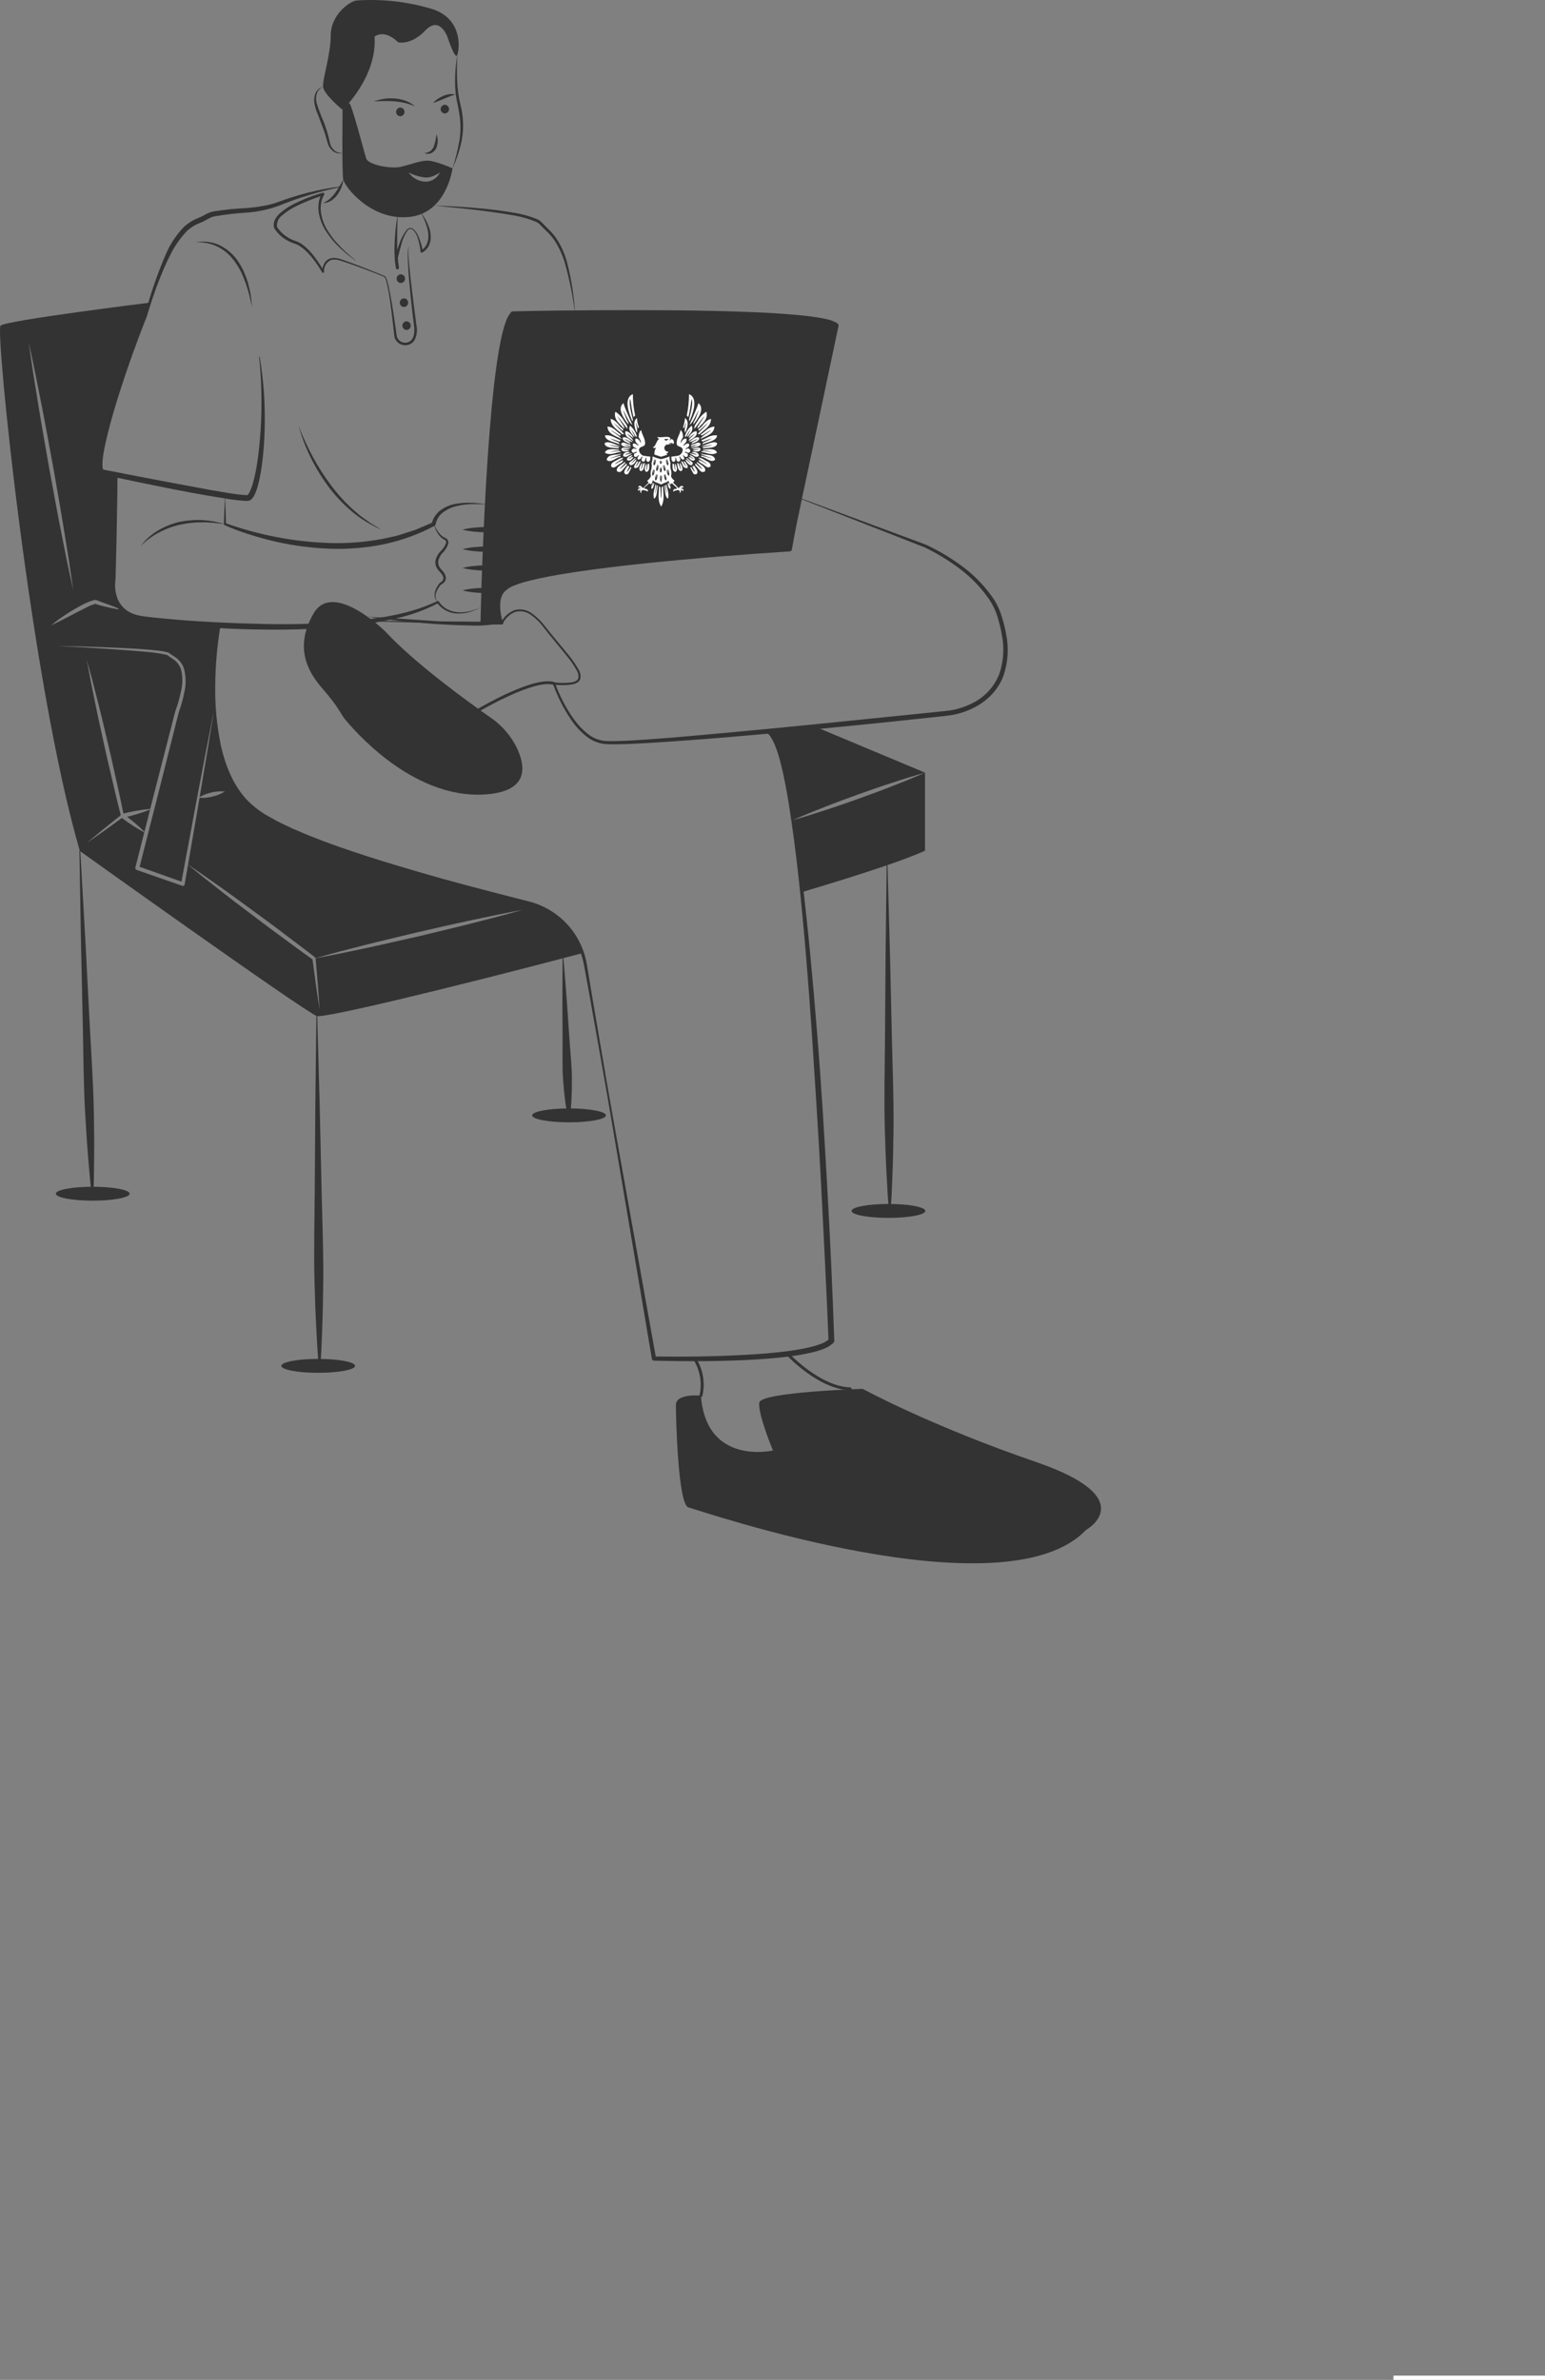 <svg width="367" height="565" viewBox="0 0 367 565" fill="none" xmlns="http://www.w3.org/2000/svg">
<rect x="0" y="0" width="367" height="565" fill="#808080" stroke="none"/>
<path d="M193.671 172.535L219.731 183.435C218.381 183.805 217.051 184.225 215.711 184.615L211.741 185.895C209.091 186.745 206.461 187.675 203.841 188.605C201.221 189.555 198.601 190.505 196.011 191.535C193.461 192.535 190.901 193.555 188.391 194.665C186.991 185.685 184.891 176.095 182.141 173.865L193.671 172.535Z" fill="#333"/>
<path d="M219.731 183.436V201.956C214.911 204.196 204.111 207.736 190.481 211.796C190.481 211.796 189.771 203.536 188.391 194.686C191.041 193.946 193.671 193.116 196.271 192.256C198.921 191.406 201.551 190.476 204.171 189.546C206.791 188.596 209.411 187.646 212.001 186.616L215.881 185.076C217.161 184.526 218.461 184.016 219.731 183.436Z" fill="#333"/>
<path d="M32.721 193.225C33.711 192.925 34.681 192.595 35.641 192.205L34.311 197.485C33.017 196.21 31.645 195.018 30.201 193.915C31.041 193.705 31.891 193.485 32.721 193.225Z" fill="#333"/>
<path d="M121.231 213.445C107.321 211.205 69.271 198.825 62.421 193.615C57.381 189.775 51.611 183.485 50.861 168.485C49.761 175.315 48.631 182.145 47.471 188.975L47.431 189.215C48.282 188.735 49.198 188.382 50.151 188.165C51.221 187.892 52.331 187.804 53.431 187.905C52.493 188.489 51.461 188.905 50.381 189.135C49.407 189.38 48.403 189.475 47.401 189.415L44.671 205.265C47.161 206.955 49.631 208.655 52.071 210.405L55.911 213.145L59.721 215.935C62.261 217.795 64.811 219.635 67.311 221.555C69.811 223.465 72.341 225.325 74.821 227.275L74.831 227.285C74.886 227.336 74.924 227.402 74.941 227.475C76.861 226.925 78.801 226.415 80.731 225.885L86.901 224.305C91.021 223.265 95.151 222.305 99.271 221.305C103.421 220.375 107.551 219.405 111.701 218.525C115.851 217.635 120.001 216.765 124.181 216.005C120.101 217.165 115.981 218.225 111.871 219.265C107.761 220.315 103.621 221.265 99.501 222.275C95.361 223.195 91.231 224.165 87.081 225.055L80.851 226.365C78.881 226.745 76.921 227.145 74.951 227.505C74.951 227.515 74.971 227.525 74.971 227.535C75.331 231.565 75.671 235.595 75.911 239.635C75.281 235.695 74.751 231.745 74.241 227.785C71.711 225.995 69.241 224.135 66.741 222.315C64.191 220.475 61.691 218.555 59.181 216.665L55.411 213.815L51.691 210.915C49.321 209.085 46.981 207.205 44.661 205.305L43.861 209.965C43.84 210.078 43.777 210.178 43.683 210.244C43.589 210.309 43.473 210.335 43.361 210.315C43.336 210.313 43.313 210.307 43.291 210.295L32.451 206.525C32.342 206.484 32.251 206.405 32.196 206.302C32.141 206.199 32.125 206.079 32.151 205.965L34.271 197.625C32.419 196.613 30.641 195.47 28.951 194.205C27.621 195.165 26.311 196.135 24.971 197.085C23.511 198.095 22.071 199.135 20.591 200.135C21.951 198.985 23.331 197.865 24.711 196.735C25.991 195.685 27.291 194.665 28.591 193.635C28.6 193.562 28.624 193.49 28.661 193.425C27.891 190.465 27.211 187.485 26.501 184.505C25.751 181.425 25.061 178.325 24.391 175.225C23.691 172.125 23.021 169.025 22.401 165.906C21.751 162.795 21.151 159.686 20.591 156.556C21.451 159.616 22.271 162.686 23.031 165.766C23.831 168.836 24.571 171.926 25.291 175.016C26.031 178.105 26.751 181.196 27.411 184.296C28.061 187.236 28.721 190.176 29.321 193.126C30.391 192.876 31.461 192.646 32.541 192.456C33.581 192.276 34.621 192.135 35.681 192.046L36.851 187.456L41.611 168.946L41.621 168.916V168.906C42.218 167.288 42.69 165.626 43.031 163.936C43.421 162.291 43.411 160.576 43.001 158.936C42.75 158.156 42.294 157.458 41.681 156.916C41.359 156.645 41.018 156.398 40.661 156.176L40.101 155.806L39.811 155.566C39.771 155.556 39.741 155.526 39.631 155.486C37.953 155.103 36.248 154.853 34.531 154.736C27.571 154.106 20.581 153.736 13.601 153.356C17.091 153.406 20.591 153.506 24.091 153.636C27.591 153.766 31.081 153.906 34.581 154.176C35.451 154.246 36.331 154.326 37.201 154.426C38.1 154.495 38.99 154.649 39.861 154.886C40.005 154.932 40.141 155.003 40.261 155.096L40.481 155.276L41.021 155.616C41.41 155.847 41.781 156.108 42.131 156.396C42.848 157.008 43.387 157.803 43.691 158.696C44.169 160.451 44.221 162.296 43.841 164.076C43.517 165.812 43.048 167.517 42.441 169.176L37.781 187.686L33.161 205.786L43.101 209.306L46.911 188.876C48.201 182.056 49.518 175.239 50.861 168.426C50.639 161.862 51.101 155.293 52.241 148.826L33.931 146.906C32.086 146.736 30.339 145.999 28.931 144.796C27.432 144.576 25.947 144.276 24.481 143.896C24.101 143.806 23.721 143.706 23.341 143.586C23.151 143.526 22.961 143.466 22.761 143.396C22.739 143.386 22.715 143.379 22.691 143.376H22.661C22.593 143.383 22.526 143.396 22.461 143.416C21.755 143.636 21.072 143.924 20.421 144.276C19.041 144.946 17.681 145.686 16.301 146.386C14.931 147.116 13.531 147.806 12.111 148.466C14.549 146.499 17.187 144.793 19.981 143.376C20.71 143.005 21.474 142.707 22.261 142.486C22.39 142.46 22.52 142.447 22.651 142.446C22.808 142.455 22.964 142.488 23.111 142.546C23.271 142.626 23.451 142.686 23.621 142.756L24.711 143.156C26.101 143.646 27.491 144.165 28.871 144.735C27.421 143.355 26.381 141.125 26.991 137.485L27.921 112.795L24.171 112.025C24.171 112.025 21.411 112.645 26.861 96.906L35.571 71.856C35.571 71.856 1.361 76.076 0.121 77.316C-1.119 78.555 7.311 162.115 18.971 202.035C18.971 202.035 72.031 239.975 75.251 241.216C76.821 241.806 106.231 234.756 138.361 226.285C138.361 226.285 135.131 215.685 121.231 213.445ZM9.091 96.075C8.281 91.155 7.501 86.235 6.821 81.295C7.901 86.165 8.881 91.055 9.841 95.945C10.801 100.835 11.681 105.745 12.601 110.645C13.441 115.555 14.331 120.465 15.131 125.385L16.321 132.765C16.681 135.235 17.071 137.695 17.401 140.165C16.851 137.735 16.361 135.295 15.831 132.855L14.371 125.515C13.411 120.625 12.541 115.715 11.621 110.815C10.781 105.905 9.891 101.005 9.091 96.075Z" fill="#333"/>
<path d="M101.541 38.135C99.721 38.135 97.401 39.125 95.091 39.625C92.781 40.125 87.491 39.125 86.991 37.645C86.491 36.155 83.371 23.875 82.861 24.455C82.361 25.035 81.371 26.065 81.371 26.065C81.371 26.065 81.201 41.025 81.531 42.635C81.871 44.255 87.981 52.355 97.071 51.525C106.161 50.695 107.491 39.955 107.491 39.955C107.491 39.955 103.351 38.135 101.541 38.135ZM103.041 42.575C102.373 42.987 101.593 43.176 100.811 43.115C100.051 43.057 99.316 42.825 98.661 42.435C98.024 42.066 97.48 41.557 97.071 40.945C98.258 41.56 99.544 41.96 100.871 42.125C101.492 42.172 102.115 42.087 102.701 41.875C103.335 41.629 103.942 41.318 104.511 40.945C104.193 41.622 103.681 42.189 103.041 42.575Z" fill="#333"/>
<path d="M81.37 26.07C81.37 26.07 89.635 18.301 88.974 8.713C88.974 8.713 91.123 6.729 94.594 10.036C94.594 10.036 97.57 10.862 101.041 7.225C104.513 3.589 106.331 8.878 106.331 8.878C106.331 8.878 108.149 14.499 108.645 13.011C109.141 11.523 109.968 4.415 102.529 2.101C96.745 0.378 90.698 -0.294 84.676 0.117C82.693 0.448 78.56 3.754 78.56 8.382C78.56 13.011 76.576 18.797 76.742 20.615C76.907 22.433 81.37 26.07 81.37 26.07Z" fill="#333"/>
<path d="M88.809 24.086C90.412 23.473 92.133 23.232 93.843 23.38C94.703 23.454 95.55 23.639 96.363 23.93C97.171 24.227 97.917 24.672 98.562 25.243C97.799 24.913 97.011 24.646 96.206 24.444C95.408 24.261 94.599 24.135 93.785 24.066C92.128 23.953 90.465 23.96 88.809 24.086Z" fill="#333"/>
<path d="M102.859 24.456C103.522 23.73 104.339 23.16 105.249 22.789C106.152 22.362 107.169 22.237 108.149 22.433C107.255 22.718 106.376 23.049 105.516 23.424C104.654 23.778 103.805 24.163 102.859 24.456Z" fill="#333"/>
<path d="M95.09 27.599C95.358 27.589 95.612 27.476 95.798 27.284C95.984 27.091 96.088 26.833 96.088 26.565C96.088 26.297 95.984 26.04 95.798 25.847C95.612 25.654 95.358 25.541 95.09 25.532C94.823 25.541 94.569 25.654 94.383 25.847C94.196 26.04 94.092 26.297 94.092 26.565C94.092 26.833 94.196 27.091 94.383 27.284C94.569 27.476 94.823 27.589 95.09 27.599Z" fill="#333"/>
<path d="M105.67 26.937C105.938 26.928 106.191 26.815 106.378 26.622C106.564 26.43 106.668 26.172 106.668 25.904C106.668 25.636 106.564 25.379 106.378 25.186C106.191 24.993 105.938 24.88 105.67 24.871C105.402 24.88 105.148 24.993 104.962 25.186C104.776 25.379 104.672 25.636 104.672 25.904C104.672 26.172 104.776 26.43 104.962 26.622C105.148 26.815 105.402 26.928 105.67 26.937Z" fill="#333"/>
<path d="M76.742 20.614C76.38 20.764 76.057 20.994 75.797 21.286C75.536 21.577 75.344 21.924 75.235 22.3C75.027 23.043 75.028 23.829 75.239 24.571C75.72 26.089 76.288 27.578 76.938 29.031C77.52 30.551 77.978 32.114 78.31 33.707C78.444 34.455 78.814 35.14 79.365 35.662C79.66 35.919 80.006 36.11 80.38 36.223C80.754 36.336 81.148 36.368 81.535 36.318C81.134 36.435 80.712 36.461 80.299 36.393C79.887 36.325 79.495 36.165 79.153 35.925C78.478 35.387 77.999 34.642 77.789 33.805C77.385 32.265 76.886 30.751 76.294 29.273C76.019 28.522 75.738 27.772 75.438 27.029C75.108 26.273 74.867 25.481 74.721 24.67C74.554 23.838 74.623 22.977 74.921 22.183C75.079 21.796 75.326 21.453 75.643 21.18C75.96 20.907 76.336 20.713 76.742 20.614Z" fill="#333"/>
<path d="M103.686 31.855C104.081 32.901 104.069 34.057 103.652 35.094C103.423 35.65 102.996 36.1 102.455 36.36C101.922 36.573 101.329 36.578 100.793 36.374C101.29 36.311 101.769 36.145 102.199 35.887C102.566 35.612 102.851 35.242 103.022 34.816C103.367 33.861 103.59 32.866 103.686 31.855Z" fill="#333"/>
<path d="M108.645 13.011C108.505 15.281 108.5 17.557 108.632 19.827C108.7 20.953 108.83 22.074 109.02 23.186C109.221 24.277 109.539 25.394 109.73 26.534C110.119 28.822 110.094 31.162 109.656 33.441C109.181 35.687 108.454 37.872 107.488 39.955C108.199 37.798 108.75 35.59 109.134 33.352C109.481 31.128 109.453 28.862 109.051 26.647C108.886 25.533 108.596 24.447 108.403 23.292C108.215 22.154 108.116 21.003 108.105 19.85C108.061 17.558 108.242 15.267 108.645 13.011Z" fill="#333"/>
<path d="M81.536 42.637C81.399 43.959 80.906 45.22 80.109 46.285C79.704 46.826 79.206 47.291 78.639 47.66C78.066 48.015 77.407 48.209 76.732 48.22C77.305 47.961 77.84 47.626 78.324 47.225C78.779 46.815 79.193 46.362 79.559 45.871C79.933 45.372 80.277 44.851 80.589 44.312C80.903 43.766 81.227 43.215 81.536 42.637Z" fill="#333"/>
<path d="M80.887 44.403C75.864 45.424 70.948 46.916 66.205 48.862C63.746 49.754 61.176 50.301 58.566 50.485C56.031 50.633 53.506 50.923 51.003 51.354C50.439 51.477 49.897 51.688 49.398 51.979C48.824 52.335 48.219 52.637 47.59 52.883C46.447 53.308 45.394 53.944 44.486 54.758C42.752 56.562 41.326 58.638 40.267 60.905C39.666 62.023 39.186 63.208 38.658 64.368C38.181 65.552 37.702 66.738 37.254 67.937C36.831 69.145 36.383 70.346 35.981 71.563L34.834 75.234L34.831 75.243L34.826 75.257C32.435 81.239 30.263 87.304 28.308 93.452C27.34 96.523 26.426 99.612 25.645 102.725C25.259 104.282 24.896 105.844 24.624 107.408C24.486 108.18 24.391 108.959 24.34 109.742C24.317 110.112 24.323 110.484 24.357 110.854C24.365 111.113 24.443 111.365 24.582 111.583L24.298 111.438C29.978 112.554 35.662 113.668 41.354 114.719L49.885 116.31L54.154 117.031C55.539 117.271 56.936 117.442 58.339 117.543L58.754 117.548C58.755 117.525 58.744 117.55 58.769 117.534C58.797 117.506 58.829 117.481 58.863 117.46C59.053 117.24 59.211 116.995 59.333 116.731C59.624 116.111 59.864 115.468 60.052 114.81C60.436 113.439 60.743 112.047 60.972 110.642C61.454 107.815 61.71 104.942 61.91 102.068C62.09 99.191 62.149 96.307 62.086 93.416C62.044 90.528 61.872 87.639 61.548 84.762C61.547 84.744 61.552 84.727 61.563 84.713C61.574 84.699 61.59 84.689 61.607 84.687C61.625 84.684 61.643 84.689 61.657 84.699C61.672 84.71 61.682 84.725 61.685 84.742C62.169 87.602 62.504 90.49 62.708 93.389C62.886 96.29 62.938 99.197 62.866 102.11C62.794 105.027 62.555 107.937 62.149 110.827C61.946 112.286 61.662 113.733 61.297 115.16C61.105 115.9 60.852 116.622 60.542 117.32C60.367 117.717 60.133 118.086 59.847 118.414C59.745 118.508 59.635 118.6 59.523 118.686C59.374 118.776 59.213 118.847 59.046 118.895C58.811 118.918 58.601 118.917 58.376 118.924C56.889 118.837 55.408 118.668 53.94 118.418L49.638 117.714C46.78 117.208 43.925 116.702 41.081 116.141C35.395 115.006 29.719 113.831 24.053 112.616L24.006 112.606C23.915 112.586 23.832 112.539 23.769 112.47C23.404 112.055 23.198 111.524 23.187 110.971C23.156 110.537 23.158 110.102 23.194 109.668C23.267 108.843 23.385 108.023 23.55 107.212C23.864 105.605 24.271 104.033 24.722 102.477C25.622 99.365 26.648 96.302 27.706 93.252C28.782 90.208 29.865 87.17 30.979 84.143L34.353 75.072L34.346 75.095C35.634 70.094 37.307 65.201 39.35 60.459C40.376 58.02 41.844 55.791 43.68 53.886C44.68 52.968 45.842 52.245 47.106 51.751C47.672 51.523 48.22 51.254 48.746 50.945C49.36 50.591 50.026 50.338 50.72 50.194C53.284 49.782 55.87 49.519 58.465 49.406C59.735 49.295 60.998 49.159 62.24 48.932C63.484 48.74 64.707 48.437 65.897 48.025C70.725 46.201 75.748 44.94 80.865 44.267C80.883 44.265 80.902 44.269 80.916 44.28C80.931 44.291 80.941 44.308 80.943 44.326C80.945 44.343 80.941 44.361 80.93 44.375C80.92 44.39 80.904 44.4 80.887 44.403Z" fill="#333"/>
<path d="M97.104 58.733C96.991 59.335 96.963 59.949 97.019 60.559C97.056 61.175 97.096 61.791 97.154 62.407L97.532 66.097C97.803 68.556 98.126 71.009 98.427 73.465L98.905 77.145C99.207 78.439 99.009 79.8 98.351 80.955C98.134 81.229 97.866 81.458 97.561 81.629C97.256 81.799 96.92 81.908 96.573 81.948C96.225 81.989 95.874 81.96 95.537 81.865C95.201 81.769 94.887 81.608 94.614 81.39C94.339 81.176 94.112 80.907 93.945 80.601C93.779 80.295 93.677 79.958 93.646 79.612L93.446 77.767C93.169 75.309 92.875 72.852 92.5 70.409C92.321 69.188 92.078 67.978 91.771 66.784C91.696 66.493 91.592 66.21 91.462 65.939C91.436 65.879 91.397 65.826 91.347 65.783C91.296 65.741 91.237 65.711 91.174 65.695L90.749 65.511C90.181 65.266 89.607 65.036 89.03 64.813C86.725 63.915 84.404 63.056 82.061 62.269C80.899 61.901 79.692 61.376 78.576 61.744C78.057 61.993 77.626 62.395 77.34 62.894C77.054 63.394 76.927 63.968 76.975 64.542C76.974 64.607 76.948 64.669 76.901 64.714C76.854 64.759 76.792 64.784 76.727 64.783C76.684 64.782 76.642 64.77 76.606 64.749C76.569 64.727 76.539 64.696 76.518 64.659C75.868 63.531 75.138 62.45 74.333 61.427C73.554 60.401 72.642 59.482 71.622 58.695C71.124 58.32 70.566 58.029 69.973 57.835C69.321 57.63 68.695 57.352 68.105 57.007C66.902 56.319 65.885 55.348 65.143 54.178C65.133 54.162 65.125 54.144 65.12 54.126L65.113 54.105C64.928 53.416 65.018 52.683 65.364 52.06C65.683 51.485 66.101 50.97 66.599 50.541C67.556 49.723 68.609 49.026 69.737 48.467C71.947 47.346 74.261 46.444 76.645 45.771C76.706 45.754 76.771 45.755 76.83 45.775C76.89 45.795 76.943 45.832 76.981 45.882C77.019 45.933 77.041 45.993 77.044 46.056C77.047 46.119 77.031 46.182 76.997 46.235L76.988 46.25C76.606 46.894 76.359 47.609 76.261 48.352C76.205 48.729 76.174 49.111 76.169 49.493C76.203 49.874 76.2 50.261 76.267 50.641C76.525 52.18 77.101 53.649 77.96 54.953C78.379 55.617 78.834 56.258 79.32 56.874C79.853 57.454 80.352 58.067 80.907 58.627C81.481 59.169 82.026 59.746 82.626 60.263L84.449 61.789C84.453 61.791 84.456 61.795 84.458 61.799C84.46 61.803 84.462 61.807 84.463 61.811C84.463 61.816 84.463 61.82 84.462 61.825C84.461 61.829 84.459 61.833 84.456 61.837C84.451 61.844 84.442 61.849 84.433 61.85C84.424 61.851 84.415 61.849 84.408 61.844L82.514 60.394C81.889 59.902 81.317 59.346 80.713 58.824C80.124 58.287 79.608 57.673 79.054 57.097C78.542 56.48 78.063 55.837 77.619 55.169C76.696 53.832 76.063 52.317 75.76 50.721C75.679 50.322 75.671 49.909 75.628 49.502C75.623 49.091 75.647 48.679 75.698 48.271C75.788 47.433 76.053 46.623 76.476 45.893L76.818 46.372C74.495 47.09 72.236 48 70.065 49.094C68.993 49.629 67.992 50.295 67.084 51.075C66.632 51.385 66.274 51.813 66.049 52.312C65.824 52.812 65.74 53.363 65.806 53.907L65.777 53.834C66.448 54.898 67.365 55.785 68.451 56.421C68.994 56.746 69.573 57.01 70.175 57.207C70.833 57.429 71.449 57.758 72.001 58.179C73.063 59.007 74.001 59.983 74.788 61.076C75.588 62.139 76.309 63.26 76.946 64.428L76.489 64.545C76.506 63.887 76.669 63.24 76.967 62.652C77.114 62.348 77.322 62.077 77.576 61.855C77.831 61.633 78.128 61.464 78.45 61.36C79.787 60.974 81.027 61.58 82.171 61.95C84.509 62.776 86.819 63.672 89.113 64.607L90.833 65.311L91.262 65.491C91.348 65.517 91.427 65.561 91.495 65.618C91.564 65.676 91.62 65.747 91.66 65.827C91.803 66.112 91.917 66.41 92 66.718C92.344 67.919 92.559 69.141 92.789 70.359C93.237 72.799 93.605 75.25 93.951 77.704L94.203 79.545C94.23 79.816 94.311 80.079 94.443 80.317C94.576 80.556 94.755 80.765 94.971 80.931C95.399 81.267 95.943 81.42 96.483 81.356C97.024 81.292 97.517 81.017 97.855 80.59C98.154 80.108 98.337 79.562 98.389 78.996C98.451 78.404 98.429 77.806 98.326 77.219L97.888 73.53C97.597 71.07 97.364 68.603 97.155 66.133C97.049 64.899 96.962 63.662 96.914 62.423C96.884 61.803 96.872 61.183 96.864 60.562C96.834 59.936 96.894 59.309 97.044 58.7C97.046 58.692 97.052 58.685 97.06 58.681C97.068 58.677 97.077 58.676 97.086 58.679C97.094 58.681 97.101 58.687 97.105 58.695C97.11 58.703 97.111 58.712 97.108 58.721L97.104 58.733Z" fill="#333"/>
<path d="M100.203 50.755C100.687 51.44 101.115 52.164 101.481 52.92C101.664 53.3 101.797 53.705 101.957 54.099C102.089 54.507 102.186 54.926 102.247 55.35C102.4 56.221 102.328 57.116 102.038 57.951C101.713 58.807 101.095 59.519 100.293 59.961C100.262 59.977 100.228 59.988 100.193 59.991C100.157 59.995 100.122 59.991 100.088 59.981C100.054 59.971 100.022 59.954 99.995 59.932C99.967 59.909 99.945 59.882 99.928 59.85C99.912 59.82 99.901 59.787 99.897 59.753L99.896 59.744C99.785 58.544 99.529 57.361 99.135 56.223C98.938 55.66 98.627 55.145 98.221 54.708C98.023 54.511 97.768 54.38 97.492 54.335C97.357 54.352 97.226 54.395 97.108 54.463C96.99 54.531 96.887 54.623 96.805 54.731C96.12 55.719 95.625 56.825 95.344 57.993C94.995 59.151 94.703 60.335 94.448 61.512L94.453 61.399L94.765 63.546C94.778 63.639 94.755 63.732 94.701 63.808C94.646 63.884 94.564 63.935 94.473 63.952C94.381 63.968 94.286 63.948 94.209 63.896C94.131 63.844 94.077 63.764 94.058 63.673L94.056 63.665C93.866 62.655 93.756 61.631 93.727 60.603C93.672 59.584 93.698 58.567 93.745 57.553C93.831 55.529 94.041 53.512 94.374 51.513C94.376 51.504 94.381 51.496 94.388 51.49C94.396 51.485 94.405 51.483 94.414 51.484C94.422 51.486 94.43 51.49 94.435 51.497C94.44 51.503 94.443 51.512 94.443 51.52C94.377 53.54 94.344 55.555 94.344 57.565C94.317 59.558 94.457 61.55 94.761 63.521L94.052 63.639L93.802 61.484L93.801 61.473C93.797 61.439 93.799 61.405 93.807 61.371C94.093 60.173 94.451 58.992 94.877 57.836C95.268 56.653 95.859 55.545 96.623 54.561C96.73 54.43 96.863 54.322 97.013 54.244C97.163 54.166 97.328 54.12 97.496 54.108C97.826 54.161 98.129 54.318 98.364 54.555C98.808 55 99.156 55.532 99.384 56.118C99.878 57.257 100.236 58.45 100.45 59.673L100.054 59.456C100.699 59.049 101.195 58.444 101.469 57.732C101.748 56.994 101.834 56.197 101.719 55.417C101.699 55.018 101.574 54.627 101.514 54.227C101.389 53.841 101.292 53.442 101.143 53.06C100.978 52.685 100.851 52.291 100.676 51.916L100.144 50.791C100.142 50.787 100.14 50.782 100.14 50.778C100.14 50.773 100.14 50.769 100.141 50.764C100.143 50.76 100.145 50.756 100.148 50.752C100.151 50.749 100.154 50.746 100.158 50.744C100.166 50.74 100.174 50.739 100.182 50.741C100.191 50.743 100.198 50.748 100.203 50.755Z" fill="#333"/>
<path d="M95.214 67.188C95.482 67.179 95.736 67.066 95.922 66.873C96.108 66.681 96.212 66.423 96.212 66.155C96.212 65.887 96.108 65.63 95.922 65.437C95.736 65.244 95.482 65.131 95.214 65.122C94.947 65.131 94.693 65.244 94.507 65.437C94.32 65.63 94.216 65.887 94.216 66.155C94.216 66.423 94.32 66.681 94.507 66.873C94.693 67.066 94.947 67.179 95.214 67.188Z" fill="#333"/>
<path d="M95.958 72.891C96.226 72.882 96.48 72.769 96.666 72.576C96.852 72.384 96.956 72.126 96.956 71.858C96.956 71.59 96.852 71.333 96.666 71.14C96.48 70.947 96.226 70.835 95.958 70.825C95.69 70.835 95.437 70.947 95.251 71.14C95.064 71.333 94.96 71.59 94.96 71.858C94.96 72.126 95.064 72.384 95.251 72.576C95.437 72.769 95.69 72.882 95.958 72.891Z" fill="#333"/>
<path d="M96.578 78.347C96.846 78.337 97.1 78.224 97.286 78.032C97.472 77.839 97.576 77.581 97.576 77.313C97.576 77.045 97.472 76.788 97.286 76.595C97.1 76.402 96.846 76.29 96.578 76.28C96.31 76.29 96.056 76.402 95.87 76.595C95.684 76.788 95.58 77.045 95.58 77.313C95.58 77.581 95.684 77.839 95.87 78.032C96.056 78.224 96.31 78.337 96.578 78.347Z" fill="#333"/>
<path d="M103.166 48.816C107.297 48.919 111.421 49.193 115.535 49.616C117.594 49.816 119.644 50.104 121.688 50.452C123.768 50.742 125.802 51.296 127.742 52.1C127.996 52.226 128.235 52.382 128.452 52.564C128.652 52.745 128.842 52.938 129.02 53.142C129.361 53.511 129.733 53.864 130.102 54.228C130.866 54.953 131.556 55.752 132.16 56.614C133.317 58.367 134.175 60.3 134.702 62.333C135.74 66.345 136.383 70.448 136.622 74.585C136.122 70.496 135.31 66.451 134.194 62.485C133.63 60.529 132.771 58.67 131.646 56.973C131.056 56.15 130.385 55.388 129.643 54.7C129.274 54.343 128.893 53.989 128.53 53.604C128.229 53.23 127.852 52.925 127.423 52.709C125.551 51.92 123.587 51.369 121.577 51.068C119.557 50.693 117.515 50.421 115.474 50.14C111.386 49.609 107.278 49.203 103.166 48.816Z" fill="#333"/>
<path d="M46.492 57.555C48.395 57.152 50.378 57.381 52.14 58.208C53.906 59.056 55.414 60.359 56.51 61.983C57.057 62.781 57.534 63.626 57.935 64.507C58.315 65.39 58.647 66.293 58.93 67.212C59.138 68.148 59.394 69.072 59.557 70.011C59.665 70.962 59.796 71.905 59.881 72.85C59.641 71.926 59.445 71 59.227 70.081C58.998 69.165 58.689 68.273 58.425 67.372C58.073 66.503 57.762 65.617 57.367 64.772C56.963 63.935 56.488 63.134 55.947 62.378C54.933 60.826 53.544 59.555 51.908 58.682C50.243 57.807 48.367 57.417 46.492 57.555Z" fill="#333"/>
<path d="M70.956 101.117C71.431 102.381 71.931 103.632 72.513 104.846C73.063 106.074 73.667 107.275 74.308 108.455C75.574 110.818 77.022 113.08 78.638 115.219C80.231 117.372 82.042 119.353 84.044 121.132L85.572 122.436C86.096 122.853 86.661 123.215 87.203 123.61L88.019 124.204C88.301 124.385 88.597 124.545 88.885 124.717L90.627 125.747C88.128 124.682 85.795 123.263 83.7 121.534C81.611 119.787 79.729 117.808 78.089 115.634C76.472 113.451 75.049 111.129 73.839 108.697C72.626 106.274 71.66 103.734 70.956 101.117Z" fill="#333"/>
<path d="M27.922 112.795C27.892 116.914 27.801 121.031 27.734 125.149C27.679 129.268 27.539 133.383 27.445 137.5L27.442 137.535L27.437 137.573C27.185 139.218 27.395 140.901 28.043 142.434C28.731 143.915 29.966 145.073 31.489 145.664C31.88 145.791 32.263 145.938 32.659 146.053L33.886 146.29C34.735 146.415 35.612 146.507 36.478 146.602C38.217 146.787 39.959 146.952 41.704 147.096C48.683 147.682 55.684 147.983 62.682 148.14C69.676 148.301 76.674 148.07 83.643 147.447C90.567 146.778 97.601 145.717 103.892 142.704C103.953 142.675 104.024 142.67 104.089 142.689C104.154 142.708 104.211 142.75 104.247 142.807C104.742 143.58 105.429 144.211 106.241 144.64C107.069 145.077 107.983 145.325 108.918 145.367C109.866 145.403 110.815 145.303 111.735 145.07C112.191 144.936 112.649 144.796 113.103 144.646L114.431 144.095L113.132 144.72C112.685 144.896 112.232 145.062 111.777 145.224C110.849 145.514 109.881 145.661 108.908 145.659C107.909 145.672 106.921 145.444 106.029 144.993C105.137 144.541 104.368 143.881 103.787 143.068L104.141 143.171C100.997 144.81 97.651 146.026 94.19 146.789C90.75 147.579 87.267 148.171 83.759 148.562C76.751 149.278 69.707 149.579 62.663 149.464C55.625 149.419 48.6 148.972 41.594 148.347C39.843 148.189 38.092 148.009 36.344 147.807C35.467 147.704 34.598 147.606 33.714 147.469L32.359 147.194C31.914 147.062 31.476 146.893 31.036 146.742C29.261 146.013 27.842 144.619 27.081 142.858C26.389 141.124 26.2 139.23 26.535 137.393L26.526 137.465C26.744 133.353 26.917 129.239 27.174 125.128C27.419 121.017 27.64 116.905 27.922 112.795Z" fill="#333"/>
<path d="M53.437 117.632C53.551 119.896 53.616 122.16 53.694 124.425L53.539 124.188C61.505 127.044 69.868 128.64 78.327 128.917C82.531 129.045 86.737 128.716 90.871 127.935L93.949 127.269C94.965 127.011 95.951 126.646 96.955 126.34L98.46 125.869C98.95 125.683 99.426 125.461 99.911 125.259L102.811 124.016L102.565 124.388C102.679 123.7 102.949 123.048 103.354 122.481C103.731 121.931 104.2 121.451 104.741 121.063C105.798 120.314 107.012 119.817 108.291 119.612C108.913 119.504 109.54 119.428 110.169 119.384C110.797 119.385 111.423 119.33 112.046 119.376C112.669 119.428 113.294 119.427 113.91 119.522L115.753 119.796L113.897 119.692C113.279 119.661 112.661 119.69 112.046 119.685C111.429 119.681 110.819 119.777 110.209 119.818C109.605 119.901 109.007 120.016 108.415 120.161C107.254 120.437 106.162 120.951 105.209 121.67C104.303 122.35 103.687 123.346 103.484 124.461L103.48 124.492C103.47 124.564 103.443 124.633 103.401 124.692C103.359 124.751 103.303 124.8 103.238 124.833C99.428 126.857 95.351 128.335 91.128 129.221C86.904 130.076 82.594 130.427 78.287 130.265C73.996 130.108 69.728 129.553 65.54 128.607C63.453 128.118 61.384 127.567 59.346 126.913C57.297 126.288 55.29 125.536 53.334 124.661L53.322 124.656C53.278 124.636 53.241 124.603 53.215 124.562C53.19 124.521 53.177 124.473 53.179 124.424C53.258 122.16 53.322 119.896 53.437 117.632Z" fill="#333"/>
<path d="M33.433 129.641C34.512 128.154 35.889 126.907 37.476 125.98C39.064 125.039 40.783 124.34 42.577 123.906C43.479 123.723 44.392 123.596 45.309 123.525C46.223 123.435 47.143 123.42 48.059 123.48C48.975 123.501 49.878 123.685 50.783 123.783C51.675 123.975 52.562 124.192 53.437 124.425C52.528 124.344 51.637 124.195 50.739 124.118C49.837 124.09 48.943 123.965 48.046 124.01C46.258 124.002 44.475 124.192 42.73 124.577C40.991 124.973 39.312 125.598 37.738 126.437C36.141 127.269 34.688 128.35 33.433 129.641Z" fill="#333"/>
<path d="M103.025 124.425C103.299 125.024 103.625 125.6 103.997 126.144C104.348 126.677 104.8 127.136 105.327 127.496C105.457 127.574 105.594 127.64 105.735 127.695C105.927 127.767 106.101 127.881 106.244 128.029C106.371 128.194 106.455 128.389 106.488 128.595C106.522 128.801 106.503 129.012 106.435 129.209C106.209 129.882 105.843 130.5 105.361 131.021L105.357 131.025L105.337 131.044C104.823 131.529 104.435 132.133 104.209 132.802C104.104 133.118 104.071 133.453 104.113 133.783C104.155 134.113 104.27 134.43 104.449 134.71C104.783 135.253 105.517 135.782 105.798 136.616C105.884 136.832 105.923 137.063 105.912 137.295C105.9 137.527 105.837 137.753 105.729 137.959C105.493 138.338 105.137 138.629 104.719 138.786L104.811 138.723C104.269 139.295 103.854 139.977 103.595 140.721C103.468 141.093 103.43 141.489 103.482 141.878C103.568 142.271 103.752 142.635 104.017 142.939C103.693 142.67 103.452 142.315 103.32 141.916C103.216 141.499 103.209 141.065 103.3 140.645C103.388 140.229 103.539 139.828 103.747 139.456C103.946 139.08 104.181 138.724 104.449 138.394C104.465 138.374 104.486 138.358 104.509 138.347L104.542 138.33C104.833 138.195 105.074 137.97 105.229 137.689C105.291 137.553 105.323 137.406 105.323 137.256C105.323 137.107 105.292 136.959 105.231 136.823C105.007 136.179 104.402 135.78 103.898 135.064C103.655 134.706 103.497 134.298 103.434 133.87C103.385 133.442 103.431 133.008 103.569 132.6C103.846 131.824 104.313 131.129 104.928 130.58L104.905 130.602C105.331 130.153 105.667 129.627 105.898 129.053C105.952 128.941 105.977 128.817 105.971 128.694C105.966 128.57 105.93 128.449 105.866 128.342C105.782 128.248 105.678 128.171 105.563 128.118C105.4 128.043 105.244 127.953 105.096 127.851C104.544 127.434 104.095 126.895 103.784 126.276C103.463 125.689 103.208 125.068 103.025 124.425Z" fill="#333"/>
<path d="M115.34 125.12C115.319 125.54 115.299 125.953 115.278 126.367C114.445 126.36 113.604 126.325 112.771 126.236C111.79 126.156 110.817 125.993 109.864 125.747C110.817 125.501 111.79 125.337 112.771 125.258C113.625 125.168 114.486 125.134 115.34 125.12Z" fill="#333"/>
<path d="M115.12 129.755C115.092 130.175 115.078 130.588 115.057 130.995C114.293 130.981 113.535 130.946 112.771 130.864C111.79 130.784 110.817 130.621 109.864 130.375C110.817 130.129 111.79 129.965 112.771 129.886C113.556 129.803 114.334 129.769 115.12 129.755Z" fill="#333"/>
<path d="M114.913 134.219C114.899 134.639 114.878 135.052 114.865 135.459C114.169 135.438 113.467 135.403 112.771 135.328C111.79 135.248 110.817 135.084 109.864 134.839C110.817 134.593 111.79 134.429 112.771 134.35C113.487 134.274 114.203 134.239 114.913 134.219Z" fill="#333"/>
<path d="M112.771 139.681C113.418 139.612 114.066 139.577 114.706 139.557C114.686 139.977 114.672 140.383 114.658 140.776C114.031 140.762 113.398 140.728 112.771 140.659C111.79 140.579 110.817 140.416 109.864 140.17C110.817 139.924 111.79 139.76 112.771 139.681Z" fill="#333"/>
<path d="M91.54 149.932C91.54 149.932 79.131 137.668 74.499 145.621C69.866 153.575 73.05 159.409 76.493 163.346C80.686 168.142 80.897 169.578 82.141 170.999C83.385 172.419 97.431 189.591 114.937 188.626C125.15 188.063 124.976 182.621 123.058 178.184C121.664 175.041 119.424 172.348 116.588 170.404C110.996 166.495 98.499 157.444 91.54 149.932Z" fill="#333"/>
<path d="M87.308 146.428C89.977 146.554 92.638 146.733 95.299 146.907L103.28 147.448C105.937 147.659 108.597 147.813 111.256 147.954C112.586 148.037 113.916 148.085 115.246 148.107C115.909 148.106 116.579 148.154 117.24 148.105L118.236 148.058L119.222 147.903C116.597 148.436 113.914 148.631 111.239 148.484C108.565 148.452 105.898 148.292 103.233 148.135C100.57 147.926 97.909 147.717 95.254 147.432C92.6 147.149 89.948 146.836 87.308 146.428Z" fill="#333"/>
<path d="M113.865 168.821C113.789 168.82 113.716 168.796 113.656 168.75C113.596 168.704 113.553 168.64 113.533 168.567C113.513 168.494 113.517 168.416 113.545 168.346C113.574 168.276 113.624 168.218 113.689 168.179C114.228 167.862 126.946 160.394 131.706 161.947C131.792 161.975 131.864 162.037 131.904 162.119C131.945 162.2 131.952 162.294 131.924 162.381C131.895 162.467 131.834 162.539 131.753 162.58C131.672 162.621 131.577 162.629 131.491 162.601C127.029 161.139 114.169 168.696 114.04 168.773C113.987 168.804 113.926 168.82 113.865 168.821Z" fill="#333"/>
<path d="M189.905 118.184L189.912 118.184L189.936 118.188L219.937 129.306L219.963 129.318C222.946 130.712 225.783 132.397 228.434 134.349C231.112 136.304 233.471 138.662 235.427 141.339C236.434 142.689 237.224 144.187 237.771 145.78C238.298 147.349 238.711 148.954 239.006 150.583C239.675 153.894 239.444 157.324 238.337 160.515C237.716 162.103 236.804 163.562 235.648 164.815C234.483 166.049 233.122 167.083 231.621 167.874C230.13 168.661 228.541 169.245 226.895 169.61C226.076 169.783 225.248 169.906 224.414 169.978L221.98 170.244C215.488 170.938 208.998 171.644 202.5 172.276C189.505 173.548 176.507 174.794 163.48 175.752C160.224 175.995 156.966 176.223 153.703 176.409C150.434 176.573 147.191 176.801 143.868 176.654C142.162 176.514 140.539 175.854 139.22 174.763C137.924 173.717 136.784 172.491 135.835 171.122C133.962 168.411 132.453 165.464 131.349 162.358C131.334 162.317 131.33 162.273 131.336 162.23C131.343 162.187 131.36 162.146 131.386 162.111C131.413 162.076 131.447 162.049 131.487 162.031C131.527 162.013 131.571 162.006 131.614 162.01L131.623 162.011C133.018 162.19 134.431 162.186 135.824 161.998C136.479 161.872 137.174 161.609 137.363 161.053C137.481 160.409 137.354 159.744 137.007 159.189C136.322 157.953 135.521 156.784 134.614 155.7C133.727 154.585 132.808 153.49 131.898 152.386C130.986 151.284 130.081 150.173 129.205 149.039C128.374 147.899 127.37 146.896 126.229 146.067C125.695 145.641 125.067 145.348 124.397 145.211C123.727 145.074 123.034 145.097 122.375 145.279C121.094 145.796 120.048 146.768 119.438 148.008L119.431 148.022C119.409 148.063 119.375 148.096 119.333 148.118C119.292 148.14 119.245 148.15 119.198 148.145C119.152 148.141 119.108 148.122 119.071 148.093C119.035 148.063 119.008 148.024 118.994 147.979C118.544 146.592 118.309 145.144 118.296 143.686C118.293 142.942 118.41 142.203 118.644 141.497C118.887 140.764 119.347 140.121 119.964 139.656L119.929 139.687C120.493 139.193 121.141 138.803 121.842 138.536C122.509 138.258 123.19 138.015 123.882 137.808C125.257 137.387 126.649 137.046 128.045 136.736C130.84 136.123 133.655 135.633 136.475 135.185C142.117 134.3 147.782 133.6 153.452 132.963C164.794 131.692 176.158 130.681 187.542 129.843L187.048 130.313C187.765 125.78 188.695 121.404 189.574 116.961L192.31 103.695L197.808 77.168L198.062 77.862C197.447 77.52 196.781 77.28 196.09 77.15C195.338 76.978 194.566 76.836 193.784 76.722C192.224 76.486 190.64 76.325 189.054 76.183C185.88 75.904 182.688 75.74 179.495 75.595C173.107 75.311 166.706 75.18 160.304 75.104C147.501 74.956 134.687 75.068 121.883 75.246L122.346 75.042C121.919 75.577 121.589 76.183 121.371 76.832C121.109 77.522 120.889 78.243 120.691 78.973C120.298 80.436 119.99 81.936 119.712 83.441C119.164 86.456 118.747 89.505 118.379 92.56C117.651 98.673 117.122 104.816 116.665 110.963C116.214 117.113 115.836 123.269 115.531 129.43C115.19 135.582 114.965 141.752 114.734 147.911L114.734 147.918C114.731 147.997 114.697 148.071 114.639 148.125C114.581 148.18 114.505 148.209 114.425 148.207L88.174 147.525C88.156 147.524 88.139 147.517 88.126 147.504C88.114 147.49 88.107 147.473 88.107 147.455C88.107 147.437 88.115 147.419 88.128 147.407C88.141 147.394 88.158 147.387 88.176 147.387L114.436 147.6L114.128 147.896C114.284 141.722 114.462 135.559 114.741 129.387C114.989 123.227 115.309 117.063 115.7 110.897C116.098 104.735 116.569 98.576 117.242 92.429C117.582 89.356 117.972 86.285 118.498 83.225C118.766 81.695 119.064 80.167 119.457 78.646C119.655 77.886 119.878 77.127 120.156 76.372C120.425 75.554 120.844 74.793 121.392 74.128C121.447 74.067 121.514 74.017 121.589 73.982C121.663 73.947 121.744 73.928 121.827 73.925L121.856 73.925C128.267 73.759 134.675 73.7 141.086 73.653C147.497 73.612 153.908 73.619 160.319 73.674C166.732 73.739 173.145 73.861 179.559 74.135C182.767 74.279 185.974 74.468 189.182 74.76C190.787 74.91 192.391 75.08 193.997 75.33C194.801 75.451 195.605 75.602 196.413 75.79C197.299 75.959 198.145 76.288 198.911 76.763C199.015 76.833 199.095 76.932 199.142 77.048C199.19 77.163 199.201 77.291 199.175 77.413L199.166 77.457L193.557 103.954L190.74 117.2C189.825 121.605 188.842 126.059 188.106 130.436L188.102 130.464C188.082 130.582 188.022 130.69 187.934 130.771C187.845 130.851 187.731 130.899 187.612 130.907C176.24 131.639 164.87 132.545 153.533 133.712C147.866 134.311 142.205 134.974 136.573 135.821C133.759 136.249 130.95 136.72 128.17 137.311C126.782 137.61 125.4 137.939 124.045 138.344C123.37 138.542 122.706 138.774 122.055 139.04C121.419 139.277 120.83 139.621 120.311 140.059L120.302 140.068L120.276 140.089C119.743 140.488 119.345 141.041 119.134 141.672C118.915 142.323 118.804 143.006 118.804 143.693C118.809 145.095 119.027 146.488 119.45 147.825L119.006 147.796C119.677 146.446 120.828 145.394 122.233 144.847C122.958 144.648 123.719 144.623 124.455 144.774C125.192 144.925 125.882 145.247 126.47 145.715C127.638 146.58 128.673 147.612 129.54 148.779C130.417 149.904 131.324 151.006 132.24 152.103C133.154 153.2 134.079 154.291 134.977 155.41C135.911 156.516 136.736 157.709 137.442 158.973C137.858 159.644 137.997 160.45 137.83 161.222C137.677 161.615 137.384 161.938 137.007 162.128C136.665 162.302 136.3 162.425 135.923 162.494C134.481 162.7 133.019 162.714 131.573 162.535L131.848 162.188C132.941 165.238 134.449 168.124 136.329 170.764C137.257 172.071 138.368 173.239 139.627 174.232C140.85 175.226 142.35 175.818 143.922 175.928C147.124 176.031 150.406 175.768 153.65 175.564C156.902 175.34 160.153 175.075 163.403 174.794C176.4 173.642 189.392 172.396 202.378 171.058L221.856 169.081C223.468 168.885 225.138 168.81 226.65 168.49C228.197 168.154 229.692 167.613 231.095 166.881C233.926 165.462 236.143 163.059 237.331 160.123C238.382 157.115 238.608 153.881 237.986 150.756C237.711 149.17 237.324 147.606 236.831 146.074C236.331 144.57 235.6 143.152 234.665 141.872C232.791 139.249 230.522 136.931 227.939 135.002C225.351 133.052 222.578 131.363 219.659 129.958L219.684 129.969L189.887 118.317L189.912 118.322L189.905 118.322C189.887 118.322 189.869 118.314 189.856 118.301C189.843 118.288 189.836 118.271 189.836 118.253C189.836 118.234 189.843 118.217 189.856 118.204C189.869 118.191 189.887 118.184 189.905 118.184L189.905 118.184Z" fill="#333"/>
<path d="M121.869 74.586C116.828 80.289 114.431 147.904 114.431 147.904H119.224C119.224 147.904 117.22 141.967 120.12 139.873C125.389 134.446 187.577 130.375 187.577 130.375C187.715 129.184 188.645 124.445 189.912 118.253C193.121 102.487 198.487 77.313 198.487 77.313C193.032 73.098 121.869 74.586 121.869 74.586Z" fill="#333"/>
<path d="M52.378 148.475C51.579 153.223 51.161 158.028 51.127 162.844C51.052 167.644 51.511 172.438 52.497 177.136C53.551 181.772 55.378 186.352 58.591 189.824C60.231 191.526 62.132 192.954 64.224 194.054L65.786 194.923C66.309 195.207 66.86 195.449 67.396 195.713C68.471 196.238 69.549 196.756 70.661 197.21C75.062 199.117 79.585 200.764 84.151 202.279C88.713 203.807 93.319 205.208 97.94 206.561C107.177 209.3 116.503 211.686 125.855 214.072C128.249 214.709 130.492 215.819 132.451 217.336C134.411 218.852 136.047 220.746 137.263 222.904C137.864 223.979 138.361 225.109 138.749 226.278C139.103 227.449 139.37 228.644 139.548 229.854L140.734 236.989C142.367 246.493 143.946 256.006 145.643 265.499L155.834 322.453L155.356 322.041C162.471 322.144 169.603 322.049 176.704 321.669C180.254 321.48 183.8 321.213 187.309 320.751C189.055 320.528 190.787 320.214 192.501 319.812C193.34 319.614 194.165 319.363 194.973 319.059C195.718 318.8 196.405 318.396 196.992 317.869L196.818 318.348C196.311 306.152 195.704 293.953 195.072 281.76C194.432 269.566 193.641 257.382 192.842 245.199C192.006 233.019 191.048 220.845 189.731 208.71C189.071 202.644 188.296 196.59 187.325 190.569C186.83 187.561 186.282 184.559 185.545 181.603C185.19 180.124 184.745 178.667 184.214 177.241C183.95 176.532 183.624 175.846 183.242 175.192C183.081 174.858 182.856 174.558 182.58 174.311C182.303 174.063 181.981 173.873 181.631 173.75L181.625 173.749C181.607 173.745 181.592 173.735 181.582 173.72C181.571 173.705 181.568 173.686 181.571 173.668C181.575 173.651 181.585 173.635 181.6 173.625C181.615 173.614 181.634 173.611 181.652 173.614C182.027 173.732 182.375 173.923 182.676 174.176C182.976 174.43 183.223 174.741 183.402 175.092C183.806 175.747 184.153 176.437 184.438 177.152C185.005 178.576 185.486 180.033 185.878 181.516C186.686 184.47 187.303 187.469 187.867 190.474C188.981 196.489 189.781 202.553 190.53 208.618C191.996 220.754 193.102 232.927 194.085 245.107C195.089 257.286 195.809 269.484 196.5 281.682C197.191 293.882 197.748 306.087 198.172 318.299L198.173 318.321C198.176 318.405 198.162 318.489 198.132 318.568C198.101 318.646 198.056 318.718 197.997 318.779C197.269 319.463 196.404 319.984 195.459 320.309C194.596 320.63 193.712 320.894 192.814 321.101C191.053 321.505 189.272 321.818 187.478 322.039C183.912 322.489 180.339 322.738 176.766 322.909C169.618 323.214 162.477 323.222 155.33 323.037C155.215 323.034 155.104 322.992 155.017 322.916C154.93 322.841 154.872 322.738 154.852 322.624L145.193 265.577C143.582 256.07 141.853 246.582 140.177 237.086L138.882 229.97C138.692 228.797 138.415 227.64 138.054 226.508C137.665 225.393 137.172 224.317 136.58 223.295C135.393 221.258 133.81 219.478 131.925 218.061C130.04 216.644 127.891 215.617 125.604 215.043C116.225 212.842 106.867 210.424 97.595 207.739C92.954 206.409 88.352 204.938 83.775 203.389C79.199 201.841 74.66 200.159 70.224 198.206C69.106 197.741 68.014 197.21 66.925 196.671C66.382 196.398 65.829 196.151 65.295 195.858L63.702 194.96C61.525 193.797 59.557 192.281 57.877 190.474C54.553 186.77 52.762 182.027 51.755 177.3C50.809 172.54 50.436 167.684 50.642 162.835C50.792 158.004 51.327 153.193 52.243 148.447C52.246 148.429 52.257 148.414 52.272 148.403C52.287 148.393 52.306 148.389 52.324 148.393C52.341 148.397 52.357 148.408 52.367 148.423C52.377 148.438 52.381 148.457 52.378 148.475Z" fill="#333"/>
<path d="M166.501 331.341C166.501 331.341 160.55 330.721 160.55 333.573C160.55 336.424 161.046 357.252 163.525 357.872C166.005 358.492 238.655 383.535 257.996 363.203C257.996 363.203 271.385 355.765 246.094 347.086C220.803 338.408 204.934 329.729 204.934 329.729C204.934 329.729 180.882 330.473 180.386 332.953C179.89 335.432 183.61 344.359 183.61 344.359C183.61 344.359 167.741 348.078 166.501 331.341Z" fill="#333"/>
<path d="M166.501 331.686C166.472 331.686 166.444 331.682 166.416 331.675C166.327 331.652 166.251 331.595 166.205 331.517C166.158 331.438 166.145 331.344 166.168 331.255C166.495 329.823 166.536 328.339 166.29 326.89C166.043 325.441 165.514 324.055 164.731 322.811C164.705 322.774 164.687 322.732 164.677 322.688C164.667 322.644 164.666 322.598 164.674 322.554C164.682 322.509 164.699 322.467 164.723 322.429C164.747 322.391 164.779 322.358 164.816 322.332C164.853 322.306 164.895 322.287 164.939 322.278C164.983 322.268 165.029 322.267 165.073 322.275C165.118 322.283 165.16 322.299 165.199 322.324C165.237 322.348 165.27 322.38 165.296 322.417C166.145 323.738 166.719 325.217 166.983 326.765C167.248 328.313 167.197 329.899 166.835 331.427C166.816 331.501 166.773 331.567 166.712 331.614C166.652 331.661 166.578 331.686 166.501 331.686Z" fill="#333"/>
<path d="M201.958 330.074L201.946 330.073C194.451 329.823 187.123 322.004 186.815 321.672C186.784 321.638 186.76 321.6 186.744 321.557C186.728 321.515 186.721 321.47 186.723 321.424C186.724 321.379 186.735 321.335 186.754 321.294C186.773 321.253 186.8 321.216 186.833 321.185C186.866 321.154 186.905 321.13 186.947 321.114C186.99 321.099 187.035 321.091 187.08 321.093C187.125 321.095 187.169 321.105 187.211 321.124C187.252 321.143 187.289 321.17 187.319 321.203C187.393 321.283 194.763 329.144 201.97 329.385C202.06 329.389 202.146 329.427 202.208 329.492C202.27 329.558 202.304 329.645 202.302 329.735C202.301 329.826 202.264 329.912 202.2 329.975C202.135 330.038 202.048 330.074 201.958 330.074V330.074Z" fill="#333"/>
<path d="M29.081 144.815C29.031 144.805 28.981 144.805 28.931 144.795L28.871 144.735C28.943 144.758 29.013 144.784 29.081 144.815Z" fill="white"/>
<path d="M50.861 168.425V168.485C50.891 168.305 50.921 168.135 50.951 167.955C50.921 168.115 50.891 168.265 50.861 168.425Z" fill="white"/>
<path d="M188.391 194.665V194.685C188.351 194.695 188.321 194.705 188.281 194.715C188.321 194.695 188.351 194.685 188.391 194.665Z" fill="white"/>
<path d="M19.072 202.03L20.249 222.739L21.324 243.453C21.69 250.357 22.175 257.257 22.295 264.17C22.348 267.627 22.401 271.084 22.364 274.544L22.307 279.734C22.247 281.466 22.225 283.196 22.13 284.929C22.129 284.955 22.118 284.979 22.099 284.997C22.081 285.015 22.056 285.026 22.03 285.027C22.004 285.028 21.979 285.019 21.959 285.002C21.94 284.986 21.927 284.962 21.924 284.937C21.701 283.215 21.552 281.491 21.365 279.769L20.925 274.597C20.634 271.149 20.432 267.698 20.23 264.246C19.84 257.343 19.815 250.426 19.672 243.514L19.217 222.778L18.865 202.038C18.865 202.011 18.875 201.984 18.894 201.965C18.912 201.945 18.938 201.934 18.965 201.933C18.992 201.932 19.018 201.941 19.038 201.959C19.058 201.978 19.07 202.003 19.072 202.03V202.03Z" fill="#333"/>
<path d="M75.357 241.21L75.936 262.3L76.411 283.391C76.578 290.421 76.863 297.45 76.783 304.482C76.736 307.998 76.689 311.514 76.553 315.031L76.345 320.307C76.235 322.065 76.163 323.824 76.019 325.583C76.017 325.609 76.005 325.633 75.986 325.65C75.967 325.668 75.942 325.678 75.916 325.678C75.89 325.678 75.865 325.669 75.846 325.651C75.827 325.634 75.814 325.61 75.812 325.584C75.64 323.828 75.54 322.071 75.403 320.314L75.112 315.043C74.921 311.528 74.819 308.013 74.717 304.498C74.526 297.468 74.702 290.435 74.758 283.404L74.903 262.308L75.151 241.211C75.151 241.184 75.162 241.159 75.181 241.139C75.2 241.12 75.226 241.11 75.253 241.109C75.28 241.109 75.306 241.12 75.326 241.138C75.345 241.157 75.357 241.183 75.357 241.21L75.357 241.21Z" fill="#333"/>
<path d="M22.027 285.05C26.865 285.05 30.788 284.31 30.788 283.397C30.788 282.484 26.865 281.744 22.027 281.744C17.188 281.744 13.266 282.484 13.266 283.397C13.266 284.31 17.188 285.05 22.027 285.05Z" fill="#333"/>
<path d="M75.585 325.92C80.423 325.92 84.346 325.18 84.346 324.267C84.346 323.354 80.423 322.614 75.585 322.614C70.746 322.614 66.824 323.354 66.824 324.267C66.824 325.18 70.746 325.92 75.585 325.92Z" fill="#333"/>
<path d="M133.849 227.569L134.62 237.244L135.287 246.924C135.496 250.151 135.883 253.371 135.851 256.607C135.875 259.858 135.684 263.107 135.279 266.332C135.276 266.357 135.264 266.379 135.246 266.396C135.228 266.412 135.204 266.422 135.179 266.423C135.155 266.424 135.13 266.416 135.111 266.401C135.092 266.385 135.078 266.364 135.073 266.34C134.432 263.153 134.002 259.927 133.786 256.683C133.516 253.459 133.665 250.218 133.635 246.985L133.588 237.283L133.643 227.576C133.643 227.55 133.654 227.524 133.672 227.505C133.691 227.486 133.716 227.475 133.743 227.474C133.769 227.473 133.795 227.482 133.815 227.5C133.835 227.517 133.847 227.542 133.849 227.569Z" fill="#333"/>
<path d="M210.824 205.411L211.401 226.255L211.874 247.1C212.04 254.048 212.325 260.995 212.244 267.945C212.197 271.42 212.149 274.896 212.013 278.371L211.805 283.585C211.694 285.323 211.622 287.061 211.477 288.8C211.475 288.826 211.464 288.85 211.445 288.867C211.426 288.885 211.401 288.895 211.375 288.895C211.349 288.895 211.324 288.886 211.305 288.868C211.286 288.851 211.273 288.827 211.271 288.801C211.099 287.065 211 285.329 210.862 283.592L210.572 278.383C210.381 274.909 210.279 271.435 210.178 267.962C209.988 261.014 210.164 254.063 210.221 247.113L210.368 226.263L210.617 205.413C210.618 205.386 210.629 205.36 210.648 205.341C210.667 205.322 210.693 205.311 210.72 205.311C210.747 205.31 210.773 205.321 210.792 205.34C210.812 205.358 210.823 205.384 210.824 205.411V205.411Z" fill="#333"/>
<path d="M135.176 266.453C140.015 266.453 143.937 265.713 143.937 264.8C143.937 263.888 140.015 263.147 135.176 263.147C130.338 263.147 126.415 263.888 126.415 264.8C126.415 265.713 130.338 266.453 135.176 266.453Z" fill="#333"/>
<path d="M211.044 289.138C215.882 289.138 219.805 288.398 219.805 287.485C219.805 286.572 215.882 285.832 211.044 285.832C206.205 285.832 202.283 286.572 202.283 287.485C202.283 288.398 206.205 289.138 211.044 289.138Z" fill="#333"/>
<path d="M119.222 148.247H114.431C114.34 148.247 114.253 148.21 114.188 148.145C114.124 148.081 114.088 147.993 114.088 147.902C114.088 147.811 114.124 147.724 114.188 147.659C114.253 147.595 114.34 147.558 114.431 147.558H119.222C119.313 147.558 119.401 147.595 119.465 147.659C119.529 147.724 119.565 147.811 119.565 147.902C119.565 147.993 119.529 148.081 119.465 148.145C119.401 148.21 119.313 148.247 119.222 148.247Z" fill="#333"/>
<line x1="331" y1="564.5" x2="367" y2="564.5" stroke="white"/>
<g clip-path="url(#clip0)">
<path fill-rule="evenodd" clip-rule="evenodd" d="M149.722 94.748C149.837 95.62 150.219 98.124 150.486 99.034C150.639 98.92 150.754 98.768 150.868 98.617C150.486 96.948 150.333 95.279 150.333 93.572C147.926 94.558 149.569 98.503 150.219 100.02C150.333 99.83 150.333 99.641 150.295 99.451C150.028 98.427 149.302 95.772 149.684 94.748" fill="white"/>
<path fill-rule="evenodd" clip-rule="evenodd" d="M148.385 101.612C148.041 100.891 147.01 99.45 146.589 98.767C147.239 99.336 148.27 100.967 149.034 101.802C149.073 101.081 148.691 100.626 148.27 100.019C147.774 99.109 147.086 98.35 146.245 97.781H146.169C145.749 99.26 146.78 100.284 147.621 101.081C147.85 101.346 148.041 101.726 148.385 101.612Z" fill="white"/>
<path fill-rule="evenodd" clip-rule="evenodd" d="M151.327 99.261C150.181 99.981 150.83 101.878 151.25 102.712C151.556 102.029 151.097 101.005 151.059 100.361C151.25 100.588 151.365 101.461 151.632 101.688C151.632 101.574 151.709 101.498 151.785 101.423C151.479 100.74 151.327 100.019 151.327 99.261Z" fill="white"/>
<path fill-rule="evenodd" clip-rule="evenodd" d="M145.711 100.324C146.322 100.817 147.353 101.765 147.926 102.296C148.041 102.258 147.965 102.03 148.041 101.879C146.895 101.158 146.589 99.831 145.061 99.451C145.099 101.31 146.742 102.03 147.812 103.092C147.965 103.054 148.117 103.054 148.27 103.092C147.621 102.258 146.398 101.158 145.711 100.324Z" fill="white"/>
<path fill-rule="evenodd" clip-rule="evenodd" d="M144.297 101.271C144.373 103.053 146.207 103.47 147.621 104.229C147.239 103.432 145.596 102.674 144.985 102.029C145.558 102.332 146.704 103.129 147.239 103.432C147.353 103.432 147.353 103.281 147.506 103.167C146.475 102.56 145.863 101.384 144.297 101.271Z" fill="white"/>
<path fill-rule="evenodd" clip-rule="evenodd" d="M147.888 103.926C147.888 104.836 148.958 104.988 149.722 105.405C149.798 104.836 148.576 104.609 148.385 104.229C148.882 104.343 149.798 105.064 150.295 104.874C149.646 104.533 148.843 103.471 147.888 103.926Z" fill="white"/>
<path fill-rule="evenodd" clip-rule="evenodd" d="M143.686 103.395C143.915 104.761 145.863 104.874 147.124 105.481C147.315 105.481 147.01 105.254 147.048 105.102C146.436 104.836 145.405 104.381 144.832 104.078C145.596 104.268 146.36 104.533 147.124 104.836C147.201 104.723 147.392 104.723 147.43 104.533C146.284 104.116 145.138 103.092 143.686 103.395Z" fill="white"/>
<path fill-rule="evenodd" clip-rule="evenodd" d="M148.385 105.139C148.079 104.987 147.697 105.101 147.544 105.405C147.659 106.163 149.149 106.087 149.722 106.391C149.722 106.353 149.76 106.277 149.837 106.277C149.264 106.012 148.691 105.746 148.079 105.556C148.652 105.632 149.187 105.746 149.76 105.974C149.875 105.898 149.76 105.708 149.722 105.632C149.264 105.481 148.843 105.329 148.385 105.139Z" fill="white"/>
<path fill-rule="evenodd" clip-rule="evenodd" d="M143.609 105.253C143.724 106.239 145.023 106.277 146.284 106.391C146.589 106.391 147.048 106.619 147.048 106.201C146.436 106.088 145.29 105.822 144.717 105.67C145.329 105.595 146.819 106.088 147.353 105.936C146.36 105.708 144.373 104.457 143.609 105.253Z" fill="white"/>
<path fill-rule="evenodd" clip-rule="evenodd" d="M147.583 106.657C147.774 107.416 148.805 107.188 149.455 107.074C149.34 106.809 148.232 106.809 147.965 106.657C148.194 106.467 149.416 106.923 149.531 106.543C148.843 106.392 147.85 105.937 147.583 106.657Z" fill="white"/>
<path fill-rule="evenodd" clip-rule="evenodd" d="M143.686 107.453C144.832 108.287 146.284 107.377 147.468 107.301C147.315 106.96 146.78 107.112 146.398 107.15C146.016 107.188 145.176 107.263 144.794 107.263C145.558 107.112 146.322 106.998 147.086 106.922C147.086 106.846 147.048 106.808 146.971 106.77C145.749 106.657 144.068 106.353 143.686 107.453Z" fill="white"/>
<path fill-rule="evenodd" clip-rule="evenodd" d="M148.003 108.25C148.614 108.667 148.958 108.364 149.455 108.061C149.722 107.909 150.066 107.795 150.104 107.605C149.722 107.681 148.805 107.909 148.423 107.985C148.461 107.833 149.455 107.53 149.646 107.454C149.646 107.378 149.607 107.378 149.646 107.34C148.996 107.264 148.041 107.264 148.003 108.25Z" fill="white"/>
<path fill-rule="evenodd" clip-rule="evenodd" d="M145.978 110.26C146.475 109.691 147.506 109.236 148.079 108.743C147.583 108.553 146.933 109.009 146.398 109.312C145.863 109.615 145.023 109.881 145.176 110.753C145.825 111.36 146.36 110.677 146.933 110.298C147.392 109.995 148.079 109.729 148.003 109.236C147.392 109.388 146.551 109.995 145.978 110.26Z" fill="white"/>
<path fill-rule="evenodd" clip-rule="evenodd" d="M153.16 109.957C153.046 109.957 152.969 109.957 152.855 109.995C152.664 110.26 152.473 111.208 152.32 111.474C152.205 111.17 152.702 110.07 152.473 109.881C152.129 110.412 151.479 111.436 152.205 111.853C152.931 111.777 153.046 110.867 153.16 109.957Z" fill="white"/>
<path fill-rule="evenodd" clip-rule="evenodd" d="M154.192 110.07C154.077 110.07 154.001 110.108 153.886 110.146C153.772 110.412 153.734 111.36 153.619 111.663C153.466 111.398 153.772 110.222 153.504 110.07C153.275 110.639 152.817 111.777 153.581 112.043C154.307 111.853 154.268 110.943 154.192 110.07Z" fill="white"/>
<path fill-rule="evenodd" clip-rule="evenodd" d="M147.201 111.436C147.392 110.943 148.27 110.298 148.576 109.805C148.5 109.767 148.423 109.767 148.385 109.691C147.926 110.222 146.131 110.791 146.589 111.929C146.704 111.967 146.857 112.005 147.01 112.043C147.353 112.157 147.583 111.891 147.812 111.664C148.041 111.436 148.27 111.133 148.5 110.867C148.614 110.715 148.767 110.564 148.92 110.45C148.843 110.336 148.92 109.995 148.767 110.071C148.27 110.564 147.735 111.019 147.201 111.436Z" fill="white"/>
<path fill-rule="evenodd" clip-rule="evenodd" d="M149.531 109.767C149.378 109.88 149.493 110.146 149.493 110.26C149.646 110.146 149.531 109.918 149.531 109.767Z" fill="white"/>
<path fill-rule="evenodd" clip-rule="evenodd" d="M149.798 110.829C149.569 111.284 149.264 111.739 148.882 112.081C148.996 111.588 149.378 111.17 149.493 110.677L149.034 110.602C148.767 111.208 147.888 111.891 148.5 112.536C148.576 112.65 148.805 112.612 148.92 112.612C149.073 112.612 149.225 112.498 149.302 112.346C149.531 111.967 149.722 111.55 149.951 111.133C149.913 110.981 149.875 110.829 149.76 110.753" fill="white"/>
<path fill-rule="evenodd" clip-rule="evenodd" d="M148.079 95.695C146.398 97.174 148.461 99.678 149.264 100.74C149.378 100.285 148.92 99.791 148.767 99.412C148.614 99.033 148.156 97.781 148.003 97.364C148.576 98.123 149.264 100.285 150.219 100.853C149.913 100.171 149.607 99.45 149.264 98.692C149.111 98.35 148.27 96.416 148.079 95.695Z" fill="white"/>
<path fill-rule="evenodd" clip-rule="evenodd" d="M148.958 102.94C149.455 103.281 149.951 103.623 150.41 104.04C150.372 103.433 149.646 102.826 149.378 102.636C149.378 102.636 148.767 102.219 148.538 102.447C148.347 103.812 149.684 104.04 150.372 104.722C150.41 104.116 149.187 103.433 148.958 102.94Z" fill="white"/>
<path fill-rule="evenodd" clip-rule="evenodd" d="M148.958 109.198C149.646 109.691 150.104 108.933 150.486 108.591C150.104 108.326 149.607 108.857 149.302 108.971C149.302 108.629 150.257 108.516 150.142 108.022C149.722 108.25 148.767 108.516 148.958 109.198Z" fill="white"/>
<path fill-rule="evenodd" clip-rule="evenodd" d="M151.938 110.184C152.014 109.843 152.282 109.729 152.091 109.464C151.709 109.578 151.403 110.602 151.021 110.791C151.212 110.374 151.403 109.919 151.632 109.54C151.479 109.578 151.403 109.616 151.288 109.502C151.136 110.071 150.295 110.602 150.792 111.171C150.906 110.981 151.556 111.398 151.938 110.184Z" fill="white"/>
<path fill-rule="evenodd" clip-rule="evenodd" d="M144.106 109.16C144.45 107.605 146.436 108.211 147.583 107.643C147.392 108.022 146.857 108.06 146.436 108.249C146.016 108.439 145.138 108.667 144.832 108.856C145.52 108.705 146.742 108.287 147.43 108.174C147.43 108.325 147.315 108.325 147.353 108.477C146.436 108.553 145.405 109.691 144.526 109.425H144.488C144.297 109.387 144.259 109.236 144.106 109.198" fill="white"/>
<path fill-rule="evenodd" clip-rule="evenodd" d="M150.257 109.236L150.486 109.046C150.677 108.895 150.83 108.629 151.021 108.819C150.792 109.084 150.066 109.805 149.837 110.108C150.142 109.957 150.83 109.198 151.174 109.046C151.174 109.539 150.333 110.601 149.76 110.412L149.607 110.336L149.569 110.26C149.531 110.108 149.531 109.994 149.531 109.843C149.531 109.729 150.257 109.236 150.257 109.236Z" fill="white"/>
<path fill-rule="evenodd" clip-rule="evenodd" d="M149.607 101.157C149.607 101.119 149.684 101.081 149.684 101.081C150.486 101.764 151.059 102.674 151.288 103.698L151.021 103.66C150.677 103.015 150.295 102.409 149.875 101.802C150.142 102.409 150.448 103.015 150.792 103.622H150.524C150.142 102.864 149.187 102.371 149.607 101.157Z" fill="white"/>
<path fill-rule="evenodd" clip-rule="evenodd" d="M150.486 106.467C150.792 106.429 151.136 106.733 151.25 106.505C150.792 106.24 150.142 106.126 150.333 105.367C150.945 105.064 151.365 105.784 151.747 105.822C151.479 105.291 150.677 104.988 150.945 104.116C152.014 104.116 152.014 105.102 152.32 105.216C152.244 105.216 152.205 104.685 152.167 104.609C152.053 104.267 151.747 104.002 151.709 103.661C151.709 103.395 151.747 103.13 151.823 102.902C151.862 102.599 152.053 102.295 152.32 102.105C152.435 103.167 153.275 104.078 153.237 105.253C153.199 106.315 151.9 105.747 151.785 106.809C151.823 107.415 152.205 107.946 152.778 108.174C153.351 108.288 153.886 108.364 154.459 108.401C154.498 108.705 154.536 109.35 154.154 109.577C154.001 109.691 153.81 109.653 153.657 109.501C153.543 109.35 153.504 109.198 153.543 109.008C153.543 108.932 153.543 108.857 153.543 108.781C153.504 108.705 153.466 108.667 153.428 108.591C153.275 108.932 153.351 109.35 153.008 109.539C152.931 109.615 152.817 109.615 152.702 109.615C152.549 109.426 152.396 109.426 152.358 109.16C152.358 108.932 152.74 108.553 152.473 108.326C152.129 109.236 151.709 109.008 151.594 109.16C151.136 108.743 151.747 108.288 151.823 107.984C151.403 108.174 151.136 108.819 150.601 108.288C150.601 108.098 150.601 107.946 150.639 107.757C150.792 107.491 151.212 107.605 151.327 107.302C151.059 107.112 150.715 107.567 150.41 107.491C150.142 107.415 149.951 107.112 150.066 106.846C150.181 106.695 150.333 106.543 150.486 106.467Z" fill="white"/>
<path fill-rule="evenodd" clip-rule="evenodd" d="M164.278 94.748C164.163 95.62 163.781 98.124 163.514 99.034C163.361 98.92 163.246 98.768 163.132 98.617C163.514 96.948 163.667 95.279 163.667 93.572C166.074 94.558 164.431 98.503 163.781 100.02C163.705 99.83 163.667 99.641 163.705 99.451C163.972 98.427 164.698 95.772 164.316 94.748" fill="white"/>
<path fill-rule="evenodd" clip-rule="evenodd" d="M165.577 101.612C165.921 100.891 166.99 99.45 167.372 98.767C166.723 99.336 165.692 100.967 164.927 101.802C164.889 101.081 165.271 100.626 165.692 100.019C166.188 99.109 166.876 98.35 167.716 97.781H167.793C168.213 99.26 167.181 100.284 166.341 101.081C166.15 101.309 165.959 101.726 165.577 101.612Z" fill="white"/>
<path fill-rule="evenodd" clip-rule="evenodd" d="M162.712 99.261C163.858 99.981 163.17 101.878 162.75 102.712C162.444 102.029 162.903 101.005 162.941 100.361C162.75 100.588 162.635 101.461 162.406 101.688C162.406 101.574 162.33 101.498 162.253 101.423C162.482 100.74 162.673 100.019 162.712 99.261Z" fill="white"/>
<path fill-rule="evenodd" clip-rule="evenodd" d="M168.251 100.324C167.64 100.817 166.608 101.765 166.035 102.296C165.921 102.258 165.997 102.03 165.921 101.879C167.067 101.158 167.372 99.831 168.901 99.451C168.862 101.31 167.22 102.03 166.15 103.092C165.997 103.054 165.844 103.054 165.691 103.092C166.379 102.258 167.602 101.158 168.251 100.324Z" fill="white"/>
<path fill-rule="evenodd" clip-rule="evenodd" d="M169.703 101.271C169.627 103.053 167.793 103.47 166.379 104.229C166.761 103.432 168.404 102.674 168.977 102.029C168.404 102.332 167.258 103.129 166.685 103.394C166.608 103.394 166.57 103.243 166.456 103.129C167.525 102.56 168.098 101.384 169.703 101.271Z" fill="white"/>
<path fill-rule="evenodd" clip-rule="evenodd" d="M166.112 103.926C166.112 104.836 165.042 104.988 164.278 105.405C164.202 104.836 165.462 104.609 165.615 104.229C165.118 104.343 164.202 105.064 163.705 104.874C164.354 104.533 165.157 103.471 166.112 103.926Z" fill="white"/>
<path fill-rule="evenodd" clip-rule="evenodd" d="M170.352 103.395C170.123 104.761 168.175 104.874 166.914 105.481C166.723 105.481 167.029 105.254 166.99 105.102C167.602 104.836 168.633 104.381 169.206 104.078C168.442 104.268 167.678 104.533 166.914 104.836C166.838 104.723 166.647 104.723 166.608 104.533C167.755 104.116 168.901 103.092 170.352 103.395Z" fill="white"/>
<path fill-rule="evenodd" clip-rule="evenodd" d="M154.841 116.1C154.498 115.683 154.956 115.114 155.109 114.583C155.147 114.545 155.147 114.697 155.224 114.697C155.109 114.963 155.032 115.342 154.956 115.607C155.071 115.342 155.185 115.038 155.3 114.773C155.376 114.773 155.415 114.735 155.453 114.773C155.3 115.19 155.3 115.759 154.841 116.1Z" fill="white"/>
<path fill-rule="evenodd" clip-rule="evenodd" d="M155.338 118.377C156.102 118.149 156.026 116.404 156.255 115.229C156.255 115.077 156.14 115.342 156.064 115.304C155.949 115.873 155.758 116.784 155.644 117.315C155.644 116.822 155.835 115.76 155.911 115.266C155.835 115.191 155.835 115.039 155.72 115.001C155.529 116.025 155.032 117.087 155.338 118.377Z" fill="white"/>
<path fill-rule="evenodd" clip-rule="evenodd" d="M159.159 116.1C159.502 115.683 159.044 115.114 158.891 114.583C158.853 114.545 158.853 114.697 158.776 114.697C158.853 114.925 158.968 115.342 159.044 115.569C158.929 115.304 158.815 115 158.7 114.735C158.624 114.735 158.585 114.697 158.547 114.735C158.7 115.19 158.7 115.759 159.159 116.1Z" fill="white"/>
<path fill-rule="evenodd" clip-rule="evenodd" d="M158.7 118.377C157.936 118.149 158.012 116.404 157.783 115.229C157.783 115.077 157.898 115.342 157.974 115.304C158.089 115.873 158.28 116.784 158.394 117.315C158.394 116.822 158.203 115.76 158.127 115.266C158.203 115.191 158.203 115.039 158.318 115.001C158.471 116.025 158.968 117.087 158.7 118.377Z" fill="white"/>
<path fill-rule="evenodd" clip-rule="evenodd" d="M165.577 105.139C165.883 104.987 166.265 105.101 166.417 105.405C166.303 106.163 164.813 106.087 164.24 106.391C164.24 106.353 164.202 106.277 164.125 106.277C164.698 106.012 165.271 105.746 165.883 105.556C165.309 105.632 164.736 105.746 164.202 105.974C164.087 105.898 164.202 105.708 164.24 105.632C164.698 105.481 165.157 105.329 165.577 105.139Z" fill="white"/>
<path fill-rule="evenodd" clip-rule="evenodd" d="M170.352 105.253C170.238 106.239 168.939 106.277 167.678 106.391C167.372 106.391 166.914 106.619 166.914 106.201C167.525 106.088 168.671 105.822 169.245 105.67C168.633 105.595 167.143 106.088 166.608 105.936C167.64 105.708 169.627 104.457 170.352 105.253Z" fill="white"/>
<path fill-rule="evenodd" clip-rule="evenodd" d="M166.417 106.657C166.226 107.416 165.195 107.188 164.545 107.074C164.66 106.809 165.768 106.809 166.035 106.657C165.806 106.467 164.584 106.923 164.507 106.543C165.157 106.392 166.15 105.937 166.417 106.657Z" fill="white"/>
<path fill-rule="evenodd" clip-rule="evenodd" d="M170.314 107.453C169.168 108.287 167.716 107.377 166.57 107.301C166.723 106.96 167.258 107.112 167.64 107.15C168.022 107.188 168.862 107.263 169.244 107.263C168.48 107.112 167.716 106.998 166.952 106.922C166.952 106.846 166.99 106.808 167.067 106.77C168.251 106.657 169.932 106.353 170.314 107.453Z" fill="white"/>
<path fill-rule="evenodd" clip-rule="evenodd" d="M165.997 108.25C165.386 108.667 165.042 108.364 164.545 108.061C164.278 107.909 163.934 107.795 163.896 107.605C164.278 107.681 165.195 107.909 165.577 107.985C165.539 107.833 164.545 107.53 164.354 107.454C164.354 107.378 164.393 107.378 164.354 107.34C165.004 107.264 165.959 107.264 165.997 108.25Z" fill="white"/>
<path fill-rule="evenodd" clip-rule="evenodd" d="M167.984 110.26C167.487 109.691 166.456 109.236 165.883 108.743C166.379 108.553 167.029 109.009 167.563 109.312C168.098 109.615 168.939 109.881 168.786 110.715C168.137 111.322 167.602 110.639 167.029 110.26C166.57 109.957 165.883 109.691 165.959 109.198C166.608 109.35 167.449 109.957 167.984 110.26Z" fill="white"/>
<path fill-rule="evenodd" clip-rule="evenodd" d="M160.84 109.957C160.954 109.957 161.031 109.957 161.145 109.995C161.298 110.26 161.527 111.208 161.68 111.474C161.795 111.17 161.298 110.07 161.527 109.881C161.871 110.412 162.521 111.436 161.795 111.853C161.069 111.777 160.954 110.867 160.84 109.957Z" fill="white"/>
<path fill-rule="evenodd" clip-rule="evenodd" d="M159.77 110.07C159.884 110.07 159.961 110.108 160.075 110.146C160.19 110.412 160.228 111.36 160.343 111.663C160.496 111.398 160.19 110.222 160.457 110.07C160.687 110.639 161.145 111.777 160.381 112.043C159.693 111.853 159.732 110.943 159.77 110.07Z" fill="white"/>
<path fill-rule="evenodd" clip-rule="evenodd" d="M166.838 111.436C166.647 110.943 165.768 110.298 165.462 109.805C165.539 109.767 165.615 109.767 165.653 109.691C166.112 110.222 167.907 110.791 167.449 111.929C167.334 111.967 167.181 112.005 167.029 112.043C166.685 112.157 166.456 111.891 166.226 111.664C165.997 111.436 165.768 111.133 165.539 110.867C165.424 110.715 165.271 110.564 165.118 110.45C165.195 110.336 165.118 109.995 165.271 110.071C165.73 110.564 166.265 111.019 166.838 111.436Z" fill="white"/>
<path fill-rule="evenodd" clip-rule="evenodd" d="M164.431 109.767C164.584 109.88 164.469 110.146 164.469 110.26C164.316 110.146 164.469 109.918 164.431 109.767Z" fill="white"/>
<path fill-rule="evenodd" clip-rule="evenodd" d="M164.163 110.829C164.393 111.284 164.698 111.739 165.08 112.081C164.966 111.588 164.584 111.17 164.469 110.677L164.927 110.602C165.195 111.208 166.074 111.891 165.462 112.536C165.386 112.65 165.157 112.612 165.042 112.612C164.889 112.612 164.736 112.498 164.66 112.346C164.431 111.967 164.24 111.55 164.01 111.133C164.049 110.981 164.087 110.829 164.202 110.753" fill="white"/>
<path fill-rule="evenodd" clip-rule="evenodd" d="M165.921 95.695C167.602 97.174 165.539 99.678 164.736 100.74C164.622 100.285 165.08 99.791 165.233 99.412C165.386 99.033 165.844 97.781 165.997 97.364C165.424 98.123 164.736 100.285 163.781 100.853C164.087 100.171 164.393 99.45 164.736 98.692C164.889 98.35 165.73 96.416 165.921 95.695Z" fill="white"/>
<path fill-rule="evenodd" clip-rule="evenodd" d="M165.042 102.94C164.545 103.281 164.049 103.623 163.59 104.04C163.628 103.433 164.354 102.826 164.622 102.636C164.622 102.636 165.233 102.219 165.5 102.447C165.691 103.812 164.354 104.04 163.628 104.722C163.514 104.116 164.775 103.433 165.042 102.94Z" fill="white"/>
<path fill-rule="evenodd" clip-rule="evenodd" d="M165.042 109.198C164.354 109.691 163.896 108.933 163.514 108.591C163.896 108.326 164.393 108.857 164.698 108.971C164.698 108.629 163.743 108.516 163.858 108.022C164.278 108.25 165.195 108.516 165.042 109.198Z" fill="white"/>
<path fill-rule="evenodd" clip-rule="evenodd" d="M162.062 110.184C161.986 109.843 161.718 109.729 161.909 109.464C162.291 109.578 162.597 110.602 162.979 110.791C162.788 110.374 162.597 109.957 162.368 109.54C162.521 109.578 162.597 109.616 162.712 109.502C162.864 110.071 163.705 110.602 163.208 111.171C163.094 110.981 162.406 111.398 162.062 110.184Z" fill="white"/>
<path fill-rule="evenodd" clip-rule="evenodd" d="M169.894 109.16C169.55 107.605 167.563 108.211 166.456 107.643C166.647 108.022 167.181 108.06 167.563 108.249C167.946 108.439 168.862 108.667 169.168 108.856C168.48 108.705 167.22 108.287 166.532 108.136C166.532 108.287 166.647 108.287 166.608 108.439C167.525 108.515 168.557 109.653 169.436 109.387H169.474C169.627 109.349 169.703 109.198 169.856 109.16" fill="white"/>
<path fill-rule="evenodd" clip-rule="evenodd" d="M163.781 109.236C163.705 109.16 163.628 109.122 163.552 109.046C163.361 108.895 163.208 108.629 163.017 108.819C163.246 109.084 163.972 109.805 164.202 110.108C163.896 109.957 163.208 109.198 162.864 109.046C162.864 109.539 163.705 110.601 164.278 110.412L164.431 110.336L164.469 110.26C164.507 110.108 164.507 109.994 164.507 109.843C164.507 109.729 163.781 109.236 163.781 109.236Z" fill="white"/>
<path fill-rule="evenodd" clip-rule="evenodd" d="M164.354 101.157C164.354 101.119 164.316 101.081 164.278 101.081C163.476 101.764 162.903 102.674 162.673 103.698L162.941 103.66C163.285 103.015 163.667 102.409 164.087 101.802C163.819 102.446 163.514 103.053 163.17 103.622H163.437C163.858 102.902 164.775 102.371 164.354 101.157Z" fill="white"/>
<path fill-rule="evenodd" clip-rule="evenodd" d="M163.552 106.467C163.246 106.429 162.903 106.733 162.788 106.505C163.246 106.24 163.896 106.126 163.667 105.367C163.055 105.064 162.673 105.784 162.253 105.822C162.521 105.291 163.323 104.988 163.017 104.116C161.947 104.116 161.986 105.102 161.642 105.216C161.718 105.216 161.756 104.685 161.795 104.609C161.909 104.267 162.215 104.002 162.253 103.661C162.253 103.395 162.215 103.13 162.139 102.902C162.1 102.599 161.909 102.295 161.642 102.105C161.527 103.167 160.687 104.078 160.725 105.253C160.763 106.315 162.062 105.747 162.177 106.809C162.139 107.415 161.756 107.946 161.183 108.174C160.61 108.288 160.075 108.364 159.502 108.401C159.464 108.705 159.426 109.35 159.808 109.577C159.961 109.691 160.152 109.653 160.305 109.501C160.419 109.35 160.458 109.198 160.419 109.008C160.419 108.932 160.419 108.857 160.419 108.781C160.458 108.705 160.496 108.667 160.534 108.591C160.687 108.932 160.61 109.35 160.954 109.539C161.031 109.615 161.145 109.615 161.26 109.615C161.413 109.426 161.565 109.426 161.604 109.16C161.642 108.932 161.222 108.553 161.489 108.326C161.833 109.236 162.253 109.008 162.368 109.16C162.826 108.743 162.215 108.288 162.139 107.984C162.559 108.174 162.826 108.819 163.399 108.288C163.399 108.098 163.399 107.946 163.361 107.757C163.208 107.491 162.788 107.605 162.673 107.302C162.941 107.112 163.285 107.567 163.59 107.491C163.858 107.415 164.049 107.112 163.934 106.846C163.82 106.695 163.705 106.543 163.552 106.467Z" fill="white"/>
<path fill-rule="evenodd" clip-rule="evenodd" d="M157.516 115.455C157.363 115.455 157.287 115.645 157.172 115.683C157.134 116.366 157.134 117.807 157.019 118.452C156.904 117.769 156.904 116.366 156.866 115.683C156.713 115.645 156.675 115.417 156.522 115.455C156.599 116.859 156.102 118.452 156.904 120.007L157.057 120.272L157.21 120.007C157.936 118.452 157.478 116.821 157.516 115.455Z" fill="white"/>
<path fill-rule="evenodd" clip-rule="evenodd" d="M158.853 105.329C159.159 105.329 159.388 105.253 159.464 105.443C158.929 105.329 158.356 105.784 158.28 105.443C158.28 105.746 157.936 105.784 157.86 106.05C157.707 106.505 157.936 107.036 158.394 107.188C158.394 107.188 158.394 107.188 158.433 107.188C158.547 107.226 158.662 107.226 158.777 107.226C158.7 107.453 158.471 107.757 158.165 107.567C158.28 107.681 158.433 107.794 158.547 107.946L157.019 108.439L155.415 107.908C155.453 107.794 155.453 107.643 155.453 107.529C155.453 107.112 155.606 106.695 155.835 106.315C155.644 106.391 155.147 106.391 155.109 106.201C155.873 105.822 155.873 104.571 156.637 104.191C156.331 104.191 156.217 103.888 156.14 103.698C156.79 104.078 159.082 103.281 159.235 104.115C159.273 104.381 159.006 104.457 159.044 104.609C159.197 104.495 159.35 104.381 159.464 104.229C159.884 104.305 160.152 104.722 160.075 105.14C160.037 105.253 159.999 105.367 159.923 105.443C159.693 105.102 159.197 105.064 158.853 105.329ZM157.936 104.229C157.63 104.229 158.051 104.646 158.242 104.609C158.433 104.571 158.585 104.267 158.853 104.419C158.853 104.191 158.356 104.191 157.936 104.229Z" fill="white"/>
<path fill-rule="evenodd" clip-rule="evenodd" d="M159.464 111.892C159.235 111.247 159.159 110.564 159.273 109.919C159.082 109.426 159.006 108.895 159.044 108.364C158.394 108.668 157.707 108.857 157.019 109.009C156.331 108.857 155.644 108.63 154.994 108.364C155.032 108.895 154.956 109.426 154.765 109.919C154.88 110.602 154.803 111.285 154.574 111.892C154.574 111.892 154.192 113.94 155.911 114.547C157.63 115.153 156.408 115.153 158.127 114.547C159.846 113.94 159.426 111.892 159.464 111.892ZM158.28 109.161C158.356 109.388 158.433 109.843 158.547 110.033C158.509 109.768 158.433 109.388 158.394 109.123C158.471 109.123 158.471 108.971 158.509 109.009C158.585 109.54 159.006 110.147 158.624 110.526C158.203 110.147 158.28 109.54 158.165 109.123C158.165 109.123 158.203 109.161 158.28 109.161ZM155.453 109.009C155.491 108.933 155.491 109.085 155.567 109.123C155.529 109.388 155.453 109.768 155.415 110.033C155.529 109.73 155.606 109.464 155.682 109.161C155.758 109.161 155.797 109.123 155.835 109.123C155.72 109.578 155.797 110.147 155.376 110.526C154.994 110.147 155.376 109.54 155.453 109.009ZM155.071 112.954C154.689 112.574 155.071 111.967 155.185 111.436C155.223 111.398 155.223 111.512 155.3 111.55C155.262 111.816 155.185 112.233 155.147 112.46C155.262 112.157 155.338 111.892 155.376 111.588C155.453 111.588 155.453 111.55 155.529 111.55C155.415 112.005 155.491 112.574 155.071 112.954ZM155.758 114.091C155.376 113.712 155.758 113.105 155.873 112.574C155.911 112.536 155.911 112.65 155.988 112.688C155.949 112.954 155.873 113.371 155.835 113.598C155.949 113.295 156.026 113.029 156.102 112.726C156.179 112.726 156.179 112.65 156.255 112.688C156.102 113.105 156.179 113.712 155.758 114.091ZM156.026 111.854C155.644 111.474 156.026 110.867 156.14 110.337C156.179 110.261 156.179 110.412 156.255 110.45C156.217 110.716 156.14 111.133 156.102 111.361C156.217 111.057 156.293 110.792 156.331 110.488C156.408 110.488 156.446 110.45 156.484 110.488C156.37 110.905 156.446 111.512 156.026 111.854ZM157.057 114.395L157.019 114.509L156.943 114.395C156.752 113.902 156.713 113.371 156.79 112.878C156.866 112.878 156.866 112.954 156.904 112.954C156.904 113.257 156.904 113.56 156.981 113.864C157.019 113.56 157.019 113.257 157.057 112.954C157.096 112.954 157.134 112.878 157.21 112.878C157.287 113.371 157.21 113.902 157.057 114.395ZM157.019 112.157L156.981 112.233L156.904 112.157C156.599 111.74 156.79 111.323 156.752 110.981C156.828 110.981 156.828 111.019 156.866 111.057C156.866 111.285 156.904 111.55 156.904 111.778C156.943 111.55 156.943 111.285 156.981 111.057C157.019 111.057 157.057 110.981 157.134 110.981C157.172 111.361 157.325 111.74 157.019 112.157ZM157.019 110.109L156.943 110.147L156.904 110.109C156.599 109.843 156.79 109.578 156.752 109.35C156.828 109.35 156.828 109.388 156.904 109.388C156.904 109.54 156.943 109.73 156.981 109.881C157.019 109.73 157.019 109.578 157.057 109.426C157.096 109.426 157.134 109.388 157.172 109.388C157.172 109.616 157.325 109.881 157.019 110.109ZM157.592 110.526C157.669 110.83 157.745 111.095 157.86 111.398C157.821 111.171 157.745 110.754 157.707 110.488C157.783 110.488 157.783 110.337 157.821 110.374C157.898 110.905 158.318 111.512 157.936 111.892C157.516 111.512 157.592 110.905 157.478 110.488H157.63L157.592 110.526ZM158.165 114.091C157.745 113.712 157.821 113.105 157.707 112.688C157.783 112.688 157.821 112.726 157.86 112.726C157.936 113.029 158.012 113.295 158.089 113.598C158.051 113.371 157.974 112.954 157.936 112.688C158.012 112.688 157.974 112.536 158.051 112.574C158.127 113.105 158.547 113.712 158.165 114.091ZM158.815 112.954C158.394 112.574 158.471 111.967 158.356 111.55C158.433 111.55 158.471 111.588 158.509 111.588C158.585 111.892 158.662 112.195 158.776 112.46C158.738 112.233 158.662 111.816 158.624 111.55C158.7 111.55 158.7 111.398 158.738 111.436C158.815 111.967 159.235 112.574 158.815 112.954Z" fill="white"/>
<path fill-rule="evenodd" clip-rule="evenodd" d="M162.253 116.594C162.559 116.214 162.1 115.949 161.718 115.987C161.795 115.797 162.024 115.721 162.215 115.797C162.215 115.797 162.215 115.797 162.253 115.797C162.291 115.797 162.33 115.835 162.33 115.873C162.33 115.039 161.489 115.304 161.222 115.949C160.763 115.494 160.381 115.001 159.884 114.584C159.999 114.394 160.152 114.28 160.228 114.09C159.846 113.863 159.541 113.484 159.388 113.066L159.273 113.37L158.433 113.066L158.318 113.18C158.853 113.673 158.777 114.508 159.197 115.001C159.388 115.001 159.426 114.735 159.617 114.735C159.999 115.115 160.419 115.456 160.801 115.835C160.801 115.987 160.687 116.101 160.534 116.101C160.457 116.101 160.419 116.063 160.343 116.025C160.114 116.139 159.617 116.518 160.114 116.745C160.075 116.67 160.114 116.594 160.152 116.556C160.649 116.48 161.336 116.025 161.527 116.783C161.489 116.859 161.451 116.935 161.336 116.973C161.718 117.125 161.871 116.518 161.68 116.29C161.947 116.328 162.1 116.442 162.253 116.594Z" fill="white"/>
<path fill-rule="evenodd" clip-rule="evenodd" d="M154.765 113.484L154.612 112.991C154.459 113.446 154.154 113.864 153.734 114.129C153.848 114.319 153.963 114.432 154.077 114.622C153.581 115.001 153.199 115.494 152.702 115.95C152.435 115.305 151.632 115.001 151.594 115.836C151.747 115.684 151.976 115.684 152.129 115.836C152.167 115.874 152.167 115.874 152.205 115.912C151.785 115.874 151.365 116.139 151.632 116.519C151.747 116.443 151.938 116.253 152.129 116.291C151.938 116.556 152.091 117.163 152.473 116.974C152.396 116.974 152.358 116.898 152.282 116.784C152.473 116.025 153.16 116.481 153.657 116.556C153.734 116.594 153.734 116.67 153.695 116.746C154.192 116.556 153.734 116.139 153.504 116.025C153.351 116.177 153.084 116.025 153.046 115.798C153.428 115.419 153.848 115.077 154.23 114.736C154.421 114.736 154.459 114.963 154.65 115.001C155.109 114.47 155.032 113.598 155.606 113.181L155.567 113.143L154.765 113.484Z" fill="white"/>
</g>
<defs>
<clipPath id="clip0">
<rect width="40" height="41" fill="white" transform="translate(137 85)"/>
</clipPath>
</defs>
</svg>
